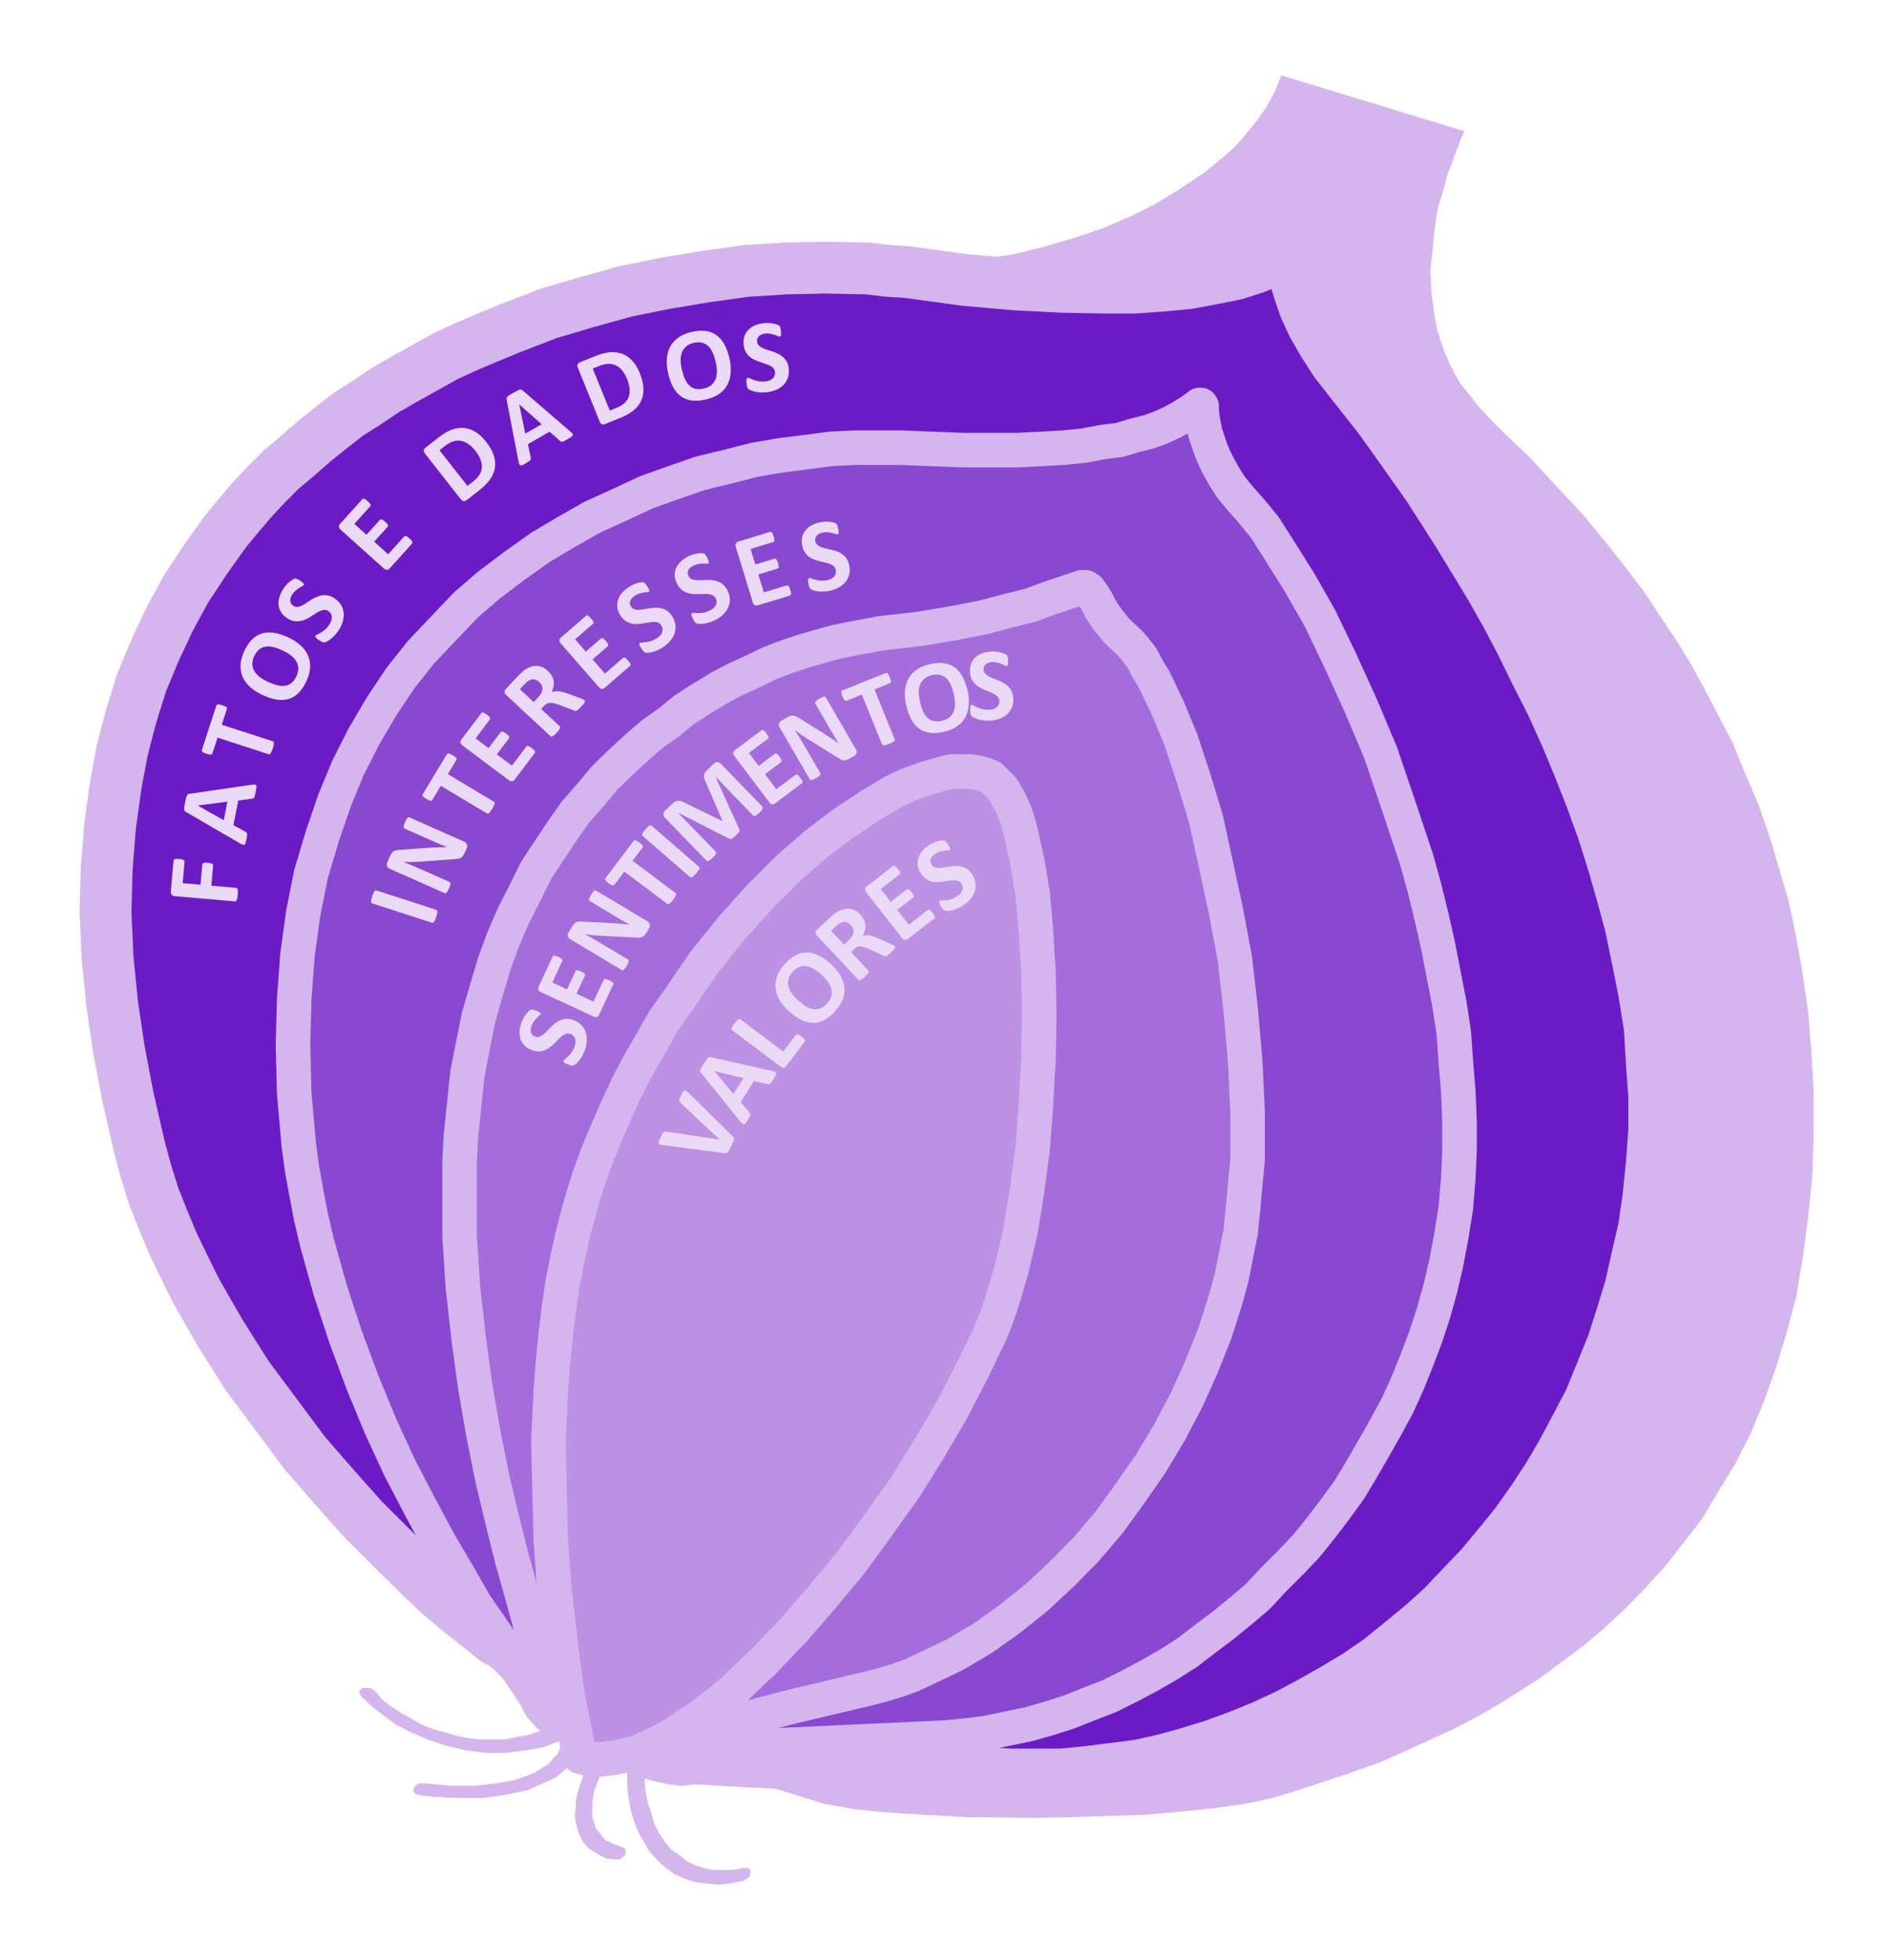 <svg width="376" height="390" viewBox="0 0 376 390" fill="none" xmlns="http://www.w3.org/2000/svg">
<g filter="url(#filter0_d_386_2451)">
<path fill-rule="evenodd" clip-rule="evenodd" d="M148.205 370.109L147.545 370.353L145.241 370.756L142.775 371L140.471 370.756L138.495 370.515L136.437 369.865L134.381 368.974L132.571 367.68L131.007 366.301L129.363 364.519L128.292 362.737L127.142 360.71L126.237 358.522L125.497 356.011L125.083 353.582L124.838 350.909V348.236L125.083 347.507L125.497 347.101L125.988 346.616L126.648 346.454L127.387 346.21L127.798 346.454L128.292 346.857V347.345V349.774L128.458 352.206L128.952 354.718L129.608 356.74L130.268 358.928L131.173 360.71L132.326 362.492L133.722 364.113L135.286 365.165L136.685 366.301L138.495 367.192L140.056 367.68L141.87 368.083H143.925H145.735L147.79 367.68H148.45H148.861L149.355 368.083V368.571L149.11 369.462L148.205 370.109Z" fill="#D4B5EE"/>
<path fill-rule="evenodd" clip-rule="evenodd" d="M124.477 365.079V364.353V363.947L124.239 363.703L123.601 363.462L122.49 363.056L121.376 362.571L120.504 362.169L119.866 361.44L119.231 360.549L118.513 359.661L118.276 358.608L117.879 357.473V356.341V354.965L118.276 352.296L119.39 349.465L120.98 346.31L121.138 345.825V345.419L120.98 344.934L120.262 344.772H119.628L118.993 344.934L118.513 345.419L118.117 345.825L117.006 347.604L116.13 349.224L115.496 351.002L115.016 352.54L114.62 354.319V355.939L114.382 357.232L114.62 358.77L115.016 360.146L115.496 361.44L116.13 362.571L117.006 363.703L118.117 364.353L119.231 365.079L120.504 365.726L122.014 365.97H122.728H123.363L124.001 365.485L124.477 365.079Z" fill="#D4B5EE"/>
<path fill-rule="evenodd" clip-rule="evenodd" d="M104.976 352.213L107.01 351.319L108.96 350.424L110.832 349.533L112.13 348.394L113.514 347.259L114.408 346.12L115.057 344.823L115.465 343.44V343.034L115.057 342.549L114.571 342.143L113.921 341.898H113.269L112.62 342.143L112.13 342.549L111.888 343.034L111.481 343.928L110.994 344.984L110.1 345.879L109.205 347.014L108.066 347.665L106.523 348.638L104.976 349.289L103.188 349.939L101.156 350.424L98.879 350.83L94.408 351.319H89.529L84.326 350.83H83.432L83.025 351.074L82.538 351.48L82.294 351.969V352.375L82.538 352.86L83.188 353.104L83.92 353.266L86.115 353.51L91.318 353.755H96.197L100.668 353.104L104.976 352.213Z" fill="#D4B5EE"/>
<path fill-rule="evenodd" clip-rule="evenodd" d="M111.812 342.265L111.974 341.862L112.219 341.377V340.971L111.812 340.486L111.325 340.084L110.676 339.84L109.948 339.599L109.299 339.84L107.269 340.486L105.077 341.216L102.805 341.618L100.614 342.103H98.098H95.663L93.39 341.862L90.956 341.377L88.764 340.731L86.248 340.084L84.057 339.193L82.028 338.061L79.999 336.933L77.97 335.64L76.184 334.264L74.642 332.485L73.993 332L73.263 331.838H72.613H72.207L71.72 332.244L71.477 332.729L71.72 333.132L71.964 333.617L74.155 335.64L76.428 337.418L78.863 339.193L81.379 340.486L85.112 342.103L88.926 343.396L92.741 344.287L96.799 344.773H100.614L104.59 344.287L108.163 343.641L111.812 342.265Z" fill="#D4B5EE"/>
<path fill-rule="evenodd" clip-rule="evenodd" d="M294.107 76.637L292.366 74.431L290.786 72.462L289.521 70.335L288.414 68.129L287.541 65.999L286.672 63.559L286.042 61.429L285.566 58.987L284.935 54.417L284.697 49.926L285.169 45.513L285.566 41.416L286.2 37.318L287.307 33.851L288.176 30.542L289.283 27.705L290.786 23.608L291.497 22.11L255.045 11L254.176 13.206L253.304 15.097L252.038 17.304L250.697 19.273L249.193 21.244L247.61 23.135L245.873 25.105L243.976 26.838L239.783 30.305L235.197 33.378L230.217 36.452L224.997 39.052L219.541 41.416L213.611 43.386L207.759 45.119L201.671 46.616L195.583 47.483L189.415 48.113L183.326 48.586L177.475 48.35L217.09 53.55L225.393 53.393L232.586 52.92L238.914 52.29L244.369 51.423L248.955 50.083L251.169 49.216L252.91 48.35L254.648 47.483L256.152 46.38L257.655 45.356L258.997 44.252L258.762 44.646L258.524 46.38L258.366 49.059V50.556L258.524 52.526L258.762 54.417L259.393 56.86L260.262 59.223L261.369 62.061L262.714 64.896L264.455 67.892L266.59 70.964L269.197 74.431L272.521 78.373L276.393 83.808L281.217 90.268L286.435 97.914L291.893 106.58L297.348 115.957L303.042 126.358L305.886 131.794L308.497 137.471L311.107 143.065L313.714 148.975L316.086 155.04L318.3 161.345L320.2 167.413L322.176 173.952L323.917 180.257L325.497 186.954L326.524 193.493L327.631 200.19L328.266 206.733L328.5 213.509L328.738 220.206L328.266 226.982L327.631 233.679L326.524 240.455L325.259 247.156L323.759 253.695L321.779 260L319.566 266.065L317.431 271.896L314.821 277.806L311.976 283.242L308.893 288.681L305.886 293.643L302.566 298.608L298.848 303.416L295.135 307.748L291.497 312.081L287.307 316.26L283.193 320.122L278.845 323.823L274.497 327.132L269.91 330.365L265.086 333.437L260.262 336.196L255.517 338.64L250.459 341L245.476 343.21L240.259 344.941L235.197 346.44L229.741 347.934L224.522 349.041L219.304 349.907L213.848 350.535L208.392 351.01L202.936 351.247L197.48 351.01L178.582 350.144L164.586 349.274L154.544 348.171L147.823 347.305L143.633 346.677L141.023 346.202L139.521 346.044L138.018 346.202H136.674L134.935 346.044L145.847 349.274L164.191 354.947L166.563 355.343L170.043 355.975L174.391 356.446L179.847 356.841L192.261 357.549L206.257 357.707L213.611 357.549L221.044 357.311L228.238 357.078L235.038 356.446L241.524 355.817L247.61 354.947L252.91 353.844L257.417 352.508L267.935 349.041L274.655 346.677L282.086 343.364L289.914 339.743L294.107 337.533L298.217 335.172L302.328 332.571L306.759 329.733L310.869 326.661L315.217 323.431L319.331 319.964L323.521 316.023L327.393 312.081L331.348 307.748L335.066 303.02L338.779 298.213L342.024 292.777L345.345 287.341L348.348 281.51L350.959 275.205L353.41 268.429L355.545 261.495L357.521 254.09L358.786 246.523L359.893 238.249L360.762 229.741L361 221.309V213.035L360.524 204.998L359.893 197.198L358.786 189.552L357.521 182.384L356.017 175.213L354.041 168.516L352.066 161.974L349.852 155.672L347.241 149.604L344.869 143.772L342.024 138.337L339.176 132.901L336.331 127.698L333.324 122.891L330.241 118.321L327.238 113.751L324.152 109.655L321.069 105.714L315.217 98.543L309.524 92.474L304.541 87.038L299.955 82.705L296.48 79.238L294.107 76.637Z" fill="#D4B5EE"/>
<path fill-rule="evenodd" clip-rule="evenodd" d="M139.56 345.922L147.447 346.411L165.825 347.302L181.031 348.193L201.441 349.084H205.914H211.118L216.241 348.599L221.446 347.948L226.568 347.302L231.692 346.166L236.653 344.79L241.61 343.249L246.492 341.467L251.45 339.441L256.166 337.252L260.885 334.741L265.601 332.068L270.072 329.391L274.547 326.312L278.772 322.91L283.085 319.342L287.069 315.778L290.891 311.726L294.712 307.755L298.289 303.462L301.703 299.248L305.039 294.548L308.128 289.845L310.894 285.146L313.739 279.8L316.425 274.694L318.7 269.1L320.979 263.51L322.767 257.92L324.555 252.085L325.857 246.25L327.238 240.254L328.132 234.013L328.784 227.532L329.271 220.806V214.08L328.784 207.433L328.377 200.467L327.238 193.335L325.857 186.448L324.555 180.124L322.929 174.128L321.141 167.887L319.187 161.65L316.912 155.33L314.471 149.09L311.788 142.605L308.86 136.123L305.691 129.882L302.763 123.886L299.674 118.051L296.501 112.461L290.238 102.171L284.386 93.013L279.018 85.396L274.547 79.156L268.933 72.024L265.764 67.971L263.323 64.163L261.289 60.599L259.746 57.276L258.607 53.954L257.713 51.036L257.305 48.362L256.818 45.85L253.729 47.633L249.907 49.254L245.84 50.55L241.369 51.442L236.653 52.333L231.529 52.819L225.919 53.224H219.819L211.362 53.062L201.929 52.576L191.846 51.684L180.625 50.145L176.802 49.902L172.737 49.416L164.28 49.254L156.392 49.416L148.586 49.902L140.454 51.036L132.648 52.333L124.597 53.954L116.71 56.141L109.066 58.411L101.503 61.328L97.194 63.11L92.965 64.892L88.737 66.839L84.671 69.106L80.605 71.377L76.783 73.565L73.043 76.076L69.221 78.509L65.805 81.182L62.471 83.855L59.137 86.772L55.966 89.445L52.795 92.607L49.949 95.686L47.265 98.848L44.744 101.927L40.76 107.517L36.938 113.352L33.767 119.187L30.839 125.427L28.156 131.909L26.123 138.394L24.334 145.281L23.033 152.248L21.895 160.515L21.244 168.782L21 177.451L21.407 186.448L22.301 195.602L23.683 204.922L25.472 214.321L27.749 224.208L29.05 229.069L30.595 234.013L32.465 238.712L34.417 243.415L36.694 248.115L38.889 252.57L41.41 257.029L43.85 261.243L49.217 269.751L55.072 277.612L60.683 285.146L66.537 291.872L72.311 298.357L77.922 303.947L82.882 308.891L87.598 313.346L91.583 316.669L94.998 319.342L97.194 321.128L98.576 322.26L100.365 323.151L101.666 324.286L103.048 325.583L104.431 327.203L106.382 330.042L108.172 332.797L109.066 334.579L110.204 335.876L111.343 336.767L114.026 338.144L117.36 339.926L121.914 341.952L126.793 343.896L130.859 345.275L133.786 345.922L135.738 346.166L137.608 345.922H139.56Z" fill="#6B1BC6" stroke="#D4B5EE" stroke-width="10.312" stroke-miterlimit="10" stroke-linejoin="round"/>
<path d="M35.682 166.917C35.887 166.935 36.059 166.96 36.201 166.993C36.336 167.019 36.442 167.055 36.52 167.103C36.599 167.144 36.657 167.191 36.694 167.242C36.73 167.293 36.746 167.349 36.74 167.411L36.361 171.731L39.916 172.041L40.272 167.986C40.278 167.925 40.299 167.872 40.337 167.827C40.376 167.783 40.437 167.747 40.522 167.72C40.607 167.686 40.719 167.668 40.856 167.667C40.994 167.658 41.165 167.663 41.369 167.68C41.574 167.698 41.743 167.723 41.877 167.756C42.013 167.781 42.123 167.818 42.207 167.867C42.293 167.908 42.354 167.955 42.391 168.006C42.421 168.057 42.433 168.113 42.428 168.174L42.072 172.229L46.995 172.659C47.07 172.665 47.133 172.691 47.184 172.737C47.235 172.782 47.276 172.861 47.307 172.974C47.332 173.079 47.347 173.218 47.353 173.39C47.358 173.562 47.35 173.78 47.326 174.046C47.303 174.305 47.274 174.522 47.238 174.697C47.203 174.866 47.164 174.999 47.121 175.099C47.071 175.197 47.017 175.268 46.958 175.311C46.9 175.347 46.833 175.362 46.758 175.355L34.776 174.311C34.476 174.284 34.268 174.191 34.152 174.03C34.03 173.861 33.978 173.665 33.998 173.44L34.544 167.219C34.55 167.158 34.575 167.105 34.62 167.061C34.658 167.016 34.723 166.981 34.815 166.955C34.9 166.921 35.015 166.903 35.159 166.902C35.304 166.894 35.478 166.899 35.682 166.917Z" fill="#EADAF7"/>
<path d="M50.087 152.147C50.344 152.113 50.545 152.1 50.69 152.107C50.835 152.114 50.937 152.162 50.997 152.25C51.049 152.337 51.064 152.475 51.041 152.666C51.024 152.858 50.984 153.118 50.92 153.447C50.853 153.789 50.794 154.056 50.743 154.248C50.699 154.434 50.654 154.575 50.608 154.671C50.555 154.765 50.498 154.827 50.436 154.857C50.374 154.887 50.297 154.907 50.205 154.917L47.417 155.285L46.463 160.176L48.849 161.495C48.937 161.54 49.011 161.593 49.069 161.653C49.121 161.704 49.158 161.785 49.178 161.893C49.194 161.994 49.19 162.136 49.168 162.319C49.148 162.496 49.109 162.729 49.053 163.018C48.993 163.326 48.936 163.566 48.881 163.737C48.827 163.907 48.757 164.019 48.67 164.072C48.576 164.123 48.461 164.125 48.324 164.078C48.187 164.03 48.009 163.943 47.789 163.817L37.016 157.563C36.91 157.501 36.828 157.437 36.772 157.37C36.709 157.302 36.671 157.208 36.66 157.087C36.643 156.958 36.652 156.79 36.686 156.58C36.713 156.37 36.76 156.093 36.826 155.751C36.904 155.355 36.972 155.041 37.031 154.809C37.084 154.575 37.142 154.399 37.208 154.279C37.267 154.151 37.339 154.068 37.424 154.029C37.509 153.982 37.62 153.952 37.755 153.936L50.087 152.147ZM39.367 156.275L39.365 156.285L44.543 159.199L45.264 155.505L39.367 156.275Z" fill="#EADAF7"/>
<path d="M44.249 136.325C44.438 136.386 44.597 136.448 44.728 136.512C44.853 136.567 44.953 136.625 45.027 136.685C45.095 136.742 45.139 136.804 45.161 136.868C45.186 136.926 45.188 136.985 45.169 137.043L44.139 140.202L54.314 143.496C54.379 143.517 54.43 143.559 54.467 143.621C54.507 143.677 54.527 143.759 54.528 143.867C54.528 143.975 54.511 144.117 54.475 144.292C54.442 144.461 54.385 144.669 54.304 144.916C54.224 145.163 54.146 145.367 54.072 145.53C53.999 145.686 53.931 145.808 53.866 145.895C53.802 145.982 53.736 146.039 53.669 146.068C53.605 146.09 53.54 146.091 53.475 146.07L43.3 142.775L42.27 145.934C42.249 145.999 42.212 146.048 42.158 146.081C42.104 146.114 42.032 146.134 41.944 146.141C41.849 146.146 41.733 146.137 41.596 146.115C41.456 146.083 41.291 146.037 41.102 145.976C40.907 145.913 40.743 145.853 40.611 145.796C40.481 145.732 40.382 145.671 40.315 145.613C40.241 145.554 40.195 145.496 40.177 145.44C40.153 145.381 40.152 145.32 40.173 145.255L43.072 136.364C43.091 136.306 43.127 136.26 43.181 136.227C43.231 136.186 43.303 136.162 43.398 136.157C43.487 136.15 43.602 136.162 43.742 136.193C43.885 136.218 44.054 136.262 44.249 136.325Z" fill="#EADAF7"/>
<path d="M57.323 122.798C58.321 123.262 59.156 123.801 59.827 124.414C60.499 125.028 60.996 125.707 61.319 126.453C61.635 127.195 61.77 127.997 61.722 128.856C61.671 129.707 61.424 130.606 60.981 131.553C60.544 132.488 60.04 133.249 59.471 133.837C58.898 134.415 58.252 134.82 57.533 135.051C56.814 135.282 56.011 135.335 55.126 135.21C54.244 135.079 53.273 134.767 52.213 134.275C51.24 133.822 50.424 133.292 49.765 132.685C49.099 132.074 48.608 131.397 48.292 130.655C47.975 129.912 47.839 129.114 47.884 128.26C47.931 127.401 48.178 126.494 48.625 125.54C49.05 124.63 49.547 123.885 50.113 123.304C50.682 122.716 51.326 122.307 52.046 122.076C52.768 121.839 53.569 121.781 54.448 121.903C55.323 122.016 56.282 122.314 57.323 122.798ZM56.254 125.422C55.621 125.128 55.025 124.911 54.464 124.771C53.897 124.628 53.374 124.593 52.895 124.664C52.413 124.727 51.98 124.91 51.596 125.214C51.206 125.515 50.872 125.963 50.594 126.557C50.313 127.158 50.193 127.713 50.234 128.222C50.269 128.728 50.417 129.193 50.68 129.616C50.942 130.039 51.303 130.422 51.762 130.763C52.218 131.096 52.727 131.393 53.292 131.655C53.949 131.961 54.564 132.186 55.137 132.332C55.704 132.475 56.229 132.515 56.711 132.453C57.193 132.39 57.626 132.207 58.01 131.903C58.388 131.596 58.717 131.142 58.998 130.541C59.279 129.941 59.402 129.388 59.367 128.881C59.332 128.375 59.181 127.909 58.912 127.483C58.644 127.056 58.279 126.676 57.816 126.34C57.351 125.996 56.83 125.69 56.254 125.422Z" fill="#EADAF7"/>
<path d="M66.544 115.025C67.129 115.404 67.572 115.845 67.872 116.349C68.172 116.852 68.35 117.387 68.406 117.952C68.456 118.514 68.393 119.092 68.218 119.687C68.042 120.282 67.77 120.863 67.4 121.43C67.15 121.813 66.885 122.151 66.606 122.442C66.33 122.728 66.067 122.969 65.816 123.165C65.56 123.358 65.327 123.508 65.118 123.617C64.912 123.72 64.748 123.784 64.624 123.811C64.501 123.837 64.36 123.822 64.2 123.768C64.037 123.703 63.824 123.586 63.56 123.415C63.383 123.3 63.237 123.198 63.124 123.108C63.011 123.019 62.925 122.938 62.865 122.867C62.809 122.79 62.78 122.723 62.777 122.664C62.773 122.596 62.789 122.533 62.826 122.476C62.879 122.396 63 122.316 63.191 122.236C63.38 122.146 63.606 122.024 63.87 121.869C64.134 121.714 64.418 121.511 64.721 121.259C65.022 120.998 65.308 120.658 65.581 120.24C65.76 119.965 65.889 119.698 65.967 119.44C66.04 119.178 66.065 118.933 66.042 118.706C66.022 118.474 65.949 118.26 65.823 118.064C65.698 117.869 65.526 117.701 65.308 117.56C65.055 117.396 64.795 117.326 64.528 117.348C64.255 117.367 63.976 117.443 63.693 117.577C63.408 117.702 63.114 117.866 62.81 118.068C62.501 118.267 62.18 118.471 61.849 118.68C61.517 118.889 61.173 119.078 60.818 119.247C60.458 119.412 60.084 119.529 59.697 119.596C59.309 119.654 58.903 119.644 58.481 119.566C58.058 119.488 57.614 119.299 57.15 118.998C56.616 118.652 56.212 118.252 55.937 117.798C55.66 117.334 55.498 116.85 55.45 116.347C55.401 115.835 55.457 115.309 55.62 114.772C55.787 114.228 56.036 113.701 56.368 113.192C56.54 112.928 56.732 112.678 56.944 112.44C57.156 112.203 57.371 111.992 57.589 111.807C57.807 111.623 58.017 111.47 58.219 111.348C58.42 111.226 58.569 111.155 58.663 111.135C58.758 111.115 58.831 111.109 58.883 111.118C58.938 111.121 59.003 111.139 59.08 111.172C59.154 111.196 59.245 111.238 59.352 111.299C59.453 111.357 59.578 111.434 59.727 111.53C59.894 111.638 60.031 111.735 60.138 111.82C60.249 111.9 60.335 111.976 60.394 112.047C60.458 112.113 60.493 112.177 60.502 112.239C60.514 112.296 60.499 112.355 60.458 112.418C60.417 112.481 60.312 112.556 60.142 112.641C59.972 112.727 59.776 112.84 59.553 112.981C59.325 113.118 59.088 113.294 58.842 113.51C58.59 113.721 58.361 113.984 58.156 114.299C57.995 114.545 57.887 114.781 57.83 115.005C57.768 115.225 57.751 115.434 57.778 115.63C57.803 115.817 57.869 115.991 57.977 116.15C58.089 116.304 58.228 116.435 58.395 116.543C58.642 116.702 58.9 116.776 59.169 116.763C59.437 116.74 59.715 116.664 60.004 116.534C60.291 116.394 60.591 116.221 60.904 116.017C61.211 115.808 61.531 115.6 61.862 115.391C62.194 115.182 62.542 114.992 62.907 114.821C63.266 114.646 63.641 114.527 64.034 114.463C64.42 114.396 64.825 114.401 65.247 114.479C65.664 114.553 66.096 114.735 66.544 115.025Z" fill="#EADAF7"/>
<path d="M81.521 103.143C81.669 103.276 81.787 103.395 81.874 103.501C81.962 103.598 82.025 103.687 82.063 103.767C82.101 103.847 82.117 103.921 82.111 103.989C82.104 104.048 82.08 104.1 82.039 104.145L77.571 109.09C77.419 109.258 77.243 109.356 77.041 109.386C76.838 109.407 76.625 109.316 76.401 109.115L67.792 101.391C67.568 101.19 67.458 100.991 67.462 100.792C67.466 100.584 67.543 100.397 67.695 100.229L72.136 95.314C72.177 95.269 72.226 95.24 72.284 95.227C72.341 95.214 72.415 95.225 72.504 95.259C72.588 95.288 72.685 95.344 72.796 95.425C72.906 95.496 73.038 95.601 73.191 95.738C73.333 95.865 73.448 95.983 73.536 96.089C73.624 96.186 73.687 96.275 73.725 96.355C73.763 96.435 73.781 96.506 73.78 96.569C73.773 96.627 73.749 96.68 73.708 96.725L70.532 100.24L72.944 102.404L75.632 99.429C75.673 99.384 75.725 99.357 75.787 99.349C75.85 99.331 75.922 99.337 76.007 99.366C76.085 99.391 76.18 99.444 76.291 99.525C76.402 99.597 76.528 99.696 76.671 99.824C76.818 99.957 76.933 100.074 77.016 100.176C77.104 100.273 77.167 100.361 77.205 100.441C77.238 100.517 77.249 100.586 77.237 100.65C77.231 100.708 77.207 100.76 77.166 100.806L74.478 103.78L77.263 106.28L80.467 102.735C80.508 102.689 80.56 102.662 80.623 102.654C80.685 102.636 80.758 102.642 80.842 102.671C80.926 102.701 81.023 102.756 81.134 102.837C81.245 102.909 81.374 103.011 81.521 103.143Z" fill="#EADAF7"/>
<path d="M96.726 83.865C97.476 84.823 97.993 85.742 98.275 86.623C98.558 87.494 98.634 88.327 98.502 89.123C98.37 89.918 98.047 90.681 97.533 91.41C97.021 92.13 96.3 92.851 95.373 93.573L92.873 95.52C92.695 95.658 92.503 95.725 92.299 95.719C92.096 95.704 91.902 95.578 91.716 95.341L84.58 86.239C84.394 86.002 84.321 85.787 84.359 85.592C84.399 85.388 84.508 85.217 84.686 85.078L87.372 82.987C88.305 82.26 89.182 81.755 90.002 81.472C90.823 81.179 91.624 81.076 92.404 81.162C93.184 81.238 93.938 81.501 94.663 81.949C95.388 82.398 96.076 83.037 96.726 83.865ZM94.582 85.651C94.194 85.156 93.774 84.743 93.322 84.41C92.875 84.073 92.4 83.85 91.897 83.739C91.399 83.625 90.88 83.639 90.34 83.781C89.802 83.915 89.207 84.235 88.554 84.743L87.478 85.581L93.045 92.682L94.154 91.819C94.736 91.366 95.168 90.908 95.449 90.447C95.73 89.986 95.885 89.501 95.913 88.994C95.942 88.478 95.844 87.943 95.62 87.39C95.4 86.834 95.054 86.254 94.582 85.651Z" fill="#EADAF7"/>
<path d="M113.518 81.852C113.713 82.024 113.855 82.167 113.945 82.281C114.034 82.395 114.065 82.504 114.038 82.606C114.007 82.703 113.912 82.805 113.753 82.912C113.597 83.025 113.374 83.165 113.084 83.332C112.782 83.506 112.541 83.637 112.363 83.724C112.193 83.813 112.057 83.872 111.955 83.899C111.849 83.921 111.764 83.918 111.701 83.891C111.638 83.864 111.573 83.819 111.505 83.756L109.395 81.894L105.075 84.379L105.647 87.043C105.671 87.14 105.68 87.229 105.673 87.312C105.668 87.386 105.631 87.466 105.563 87.553C105.497 87.63 105.388 87.721 105.235 87.825C105.087 87.925 104.886 88.049 104.632 88.195C104.359 88.352 104.141 88.466 103.976 88.537C103.812 88.608 103.681 88.627 103.584 88.597C103.484 88.56 103.407 88.474 103.352 88.34C103.298 88.205 103.247 88.014 103.198 87.766L100.843 75.54C100.82 75.419 100.815 75.316 100.829 75.229C100.838 75.137 100.885 75.047 100.968 74.959C101.055 74.863 101.188 74.758 101.368 74.647C101.545 74.529 101.784 74.384 102.087 74.21C102.436 74.009 102.718 73.854 102.932 73.747C103.143 73.633 103.315 73.562 103.448 73.533C103.584 73.494 103.694 73.494 103.779 73.532C103.87 73.566 103.966 73.629 104.067 73.721L113.518 81.852ZM103.36 76.47L103.352 76.475L104.552 82.29L107.814 80.414L103.36 76.47Z" fill="#EADAF7"/>
<path d="M127.344 70.231C127.801 71.358 128.044 72.384 128.072 73.309C128.104 74.224 127.947 75.047 127.6 75.776C127.254 76.504 126.734 77.149 126.039 77.709C125.347 78.26 124.456 78.755 123.366 79.194L120.426 80.377C120.217 80.462 120.015 80.473 119.82 80.411C119.63 80.341 119.478 80.166 119.365 79.887L115.019 69.168C114.906 68.89 114.894 68.662 114.985 68.486C115.08 68.3 115.232 68.165 115.441 68.081L118.599 66.81C119.696 66.368 120.677 66.124 121.544 66.077C122.414 66.022 123.211 66.143 123.937 66.44C124.666 66.729 125.317 67.189 125.891 67.82C126.464 68.451 126.948 69.255 127.344 70.231ZM124.791 71.358C124.555 70.775 124.266 70.261 123.923 69.817C123.587 69.37 123.192 69.024 122.739 68.779C122.292 68.532 121.79 68.403 121.232 68.391C120.678 68.371 120.017 68.516 119.25 68.825L117.985 69.334L121.375 77.696L122.678 77.171C123.363 76.896 123.904 76.575 124.302 76.208C124.699 75.842 124.981 75.419 125.148 74.939C125.319 74.45 125.372 73.909 125.309 73.316C125.251 72.72 125.079 72.067 124.791 71.358Z" fill="#EADAF7"/>
<path d="M145.171 67.213C145.42 68.285 145.509 69.275 145.438 70.182C145.368 71.089 145.138 71.9 144.749 72.613C144.358 73.32 143.81 73.92 143.103 74.412C142.401 74.897 141.54 75.256 140.521 75.49C139.515 75.722 138.606 75.794 137.793 75.708C136.985 75.613 136.269 75.353 135.644 74.929C135.019 74.504 134.484 73.905 134.038 73.131C133.599 72.355 133.247 71.398 132.983 70.259C132.741 69.213 132.657 68.244 132.73 67.35C132.802 66.45 133.034 65.646 133.424 64.939C133.815 64.232 134.36 63.633 135.06 63.142C135.767 62.65 136.634 62.285 137.66 62.05C138.639 61.824 139.532 61.756 140.338 61.844C141.151 61.93 141.87 62.186 142.495 62.61C143.126 63.033 143.664 63.628 144.108 64.396C144.558 65.155 144.912 66.094 145.171 67.213ZM142.446 67.987C142.288 67.308 142.092 66.704 141.858 66.176C141.622 65.641 141.328 65.207 140.977 64.874C140.631 64.533 140.221 64.305 139.745 64.19C139.268 64.068 138.709 64.081 138.07 64.228C137.424 64.377 136.912 64.624 136.537 64.97C136.159 65.309 135.884 65.713 135.712 66.18C135.539 66.648 135.46 67.168 135.473 67.74C135.491 68.304 135.571 68.889 135.711 69.495C135.875 70.201 136.075 70.824 136.313 71.366C136.549 71.901 136.84 72.339 137.186 72.68C137.532 73.022 137.943 73.25 138.418 73.365C138.892 73.473 139.453 73.453 140.099 73.304C140.745 73.156 141.257 72.912 141.634 72.572C142.012 72.233 142.286 71.826 142.457 71.352C142.628 70.878 142.703 70.355 142.683 69.785C142.668 69.206 142.589 68.607 142.446 67.987Z" fill="#EADAF7"/>
<path d="M157.004 69.352C157.077 70.045 157.012 70.667 156.809 71.218C156.605 71.768 156.302 72.243 155.897 72.643C155.492 73.036 155.003 73.352 154.43 73.591C153.857 73.829 153.234 73.984 152.561 74.055C152.105 74.102 151.676 74.109 151.274 74.076C150.879 74.042 150.526 73.989 150.216 73.919C149.906 73.841 149.642 73.755 149.426 73.661C149.217 73.566 149.063 73.479 148.965 73.4C148.868 73.321 148.79 73.202 148.732 73.043C148.68 72.877 148.638 72.637 148.605 72.325C148.582 72.114 148.57 71.936 148.569 71.792C148.568 71.648 148.576 71.53 148.594 71.439C148.618 71.347 148.653 71.282 148.697 71.243C148.747 71.196 148.806 71.169 148.874 71.162C148.969 71.152 149.108 71.196 149.29 71.294C149.478 71.384 149.715 71.483 150.002 71.591C150.288 71.698 150.624 71.79 151.01 71.866C151.402 71.935 151.847 71.944 152.343 71.892C152.669 71.858 152.958 71.79 153.208 71.688C153.458 71.579 153.664 71.444 153.825 71.283C153.994 71.121 154.115 70.93 154.188 70.709C154.26 70.488 154.283 70.249 154.256 69.99C154.225 69.691 154.116 69.445 153.931 69.251C153.745 69.051 153.51 68.883 153.228 68.747C152.952 68.604 152.639 68.479 152.291 68.371C151.942 68.256 151.582 68.136 151.212 68.01C150.841 67.884 150.478 67.736 150.124 67.567C149.768 67.391 149.443 67.174 149.148 66.917C148.859 66.651 148.612 66.33 148.407 65.953C148.202 65.576 148.071 65.112 148.013 64.561C147.946 63.929 148.003 63.363 148.184 62.863C148.371 62.355 148.645 61.924 149.007 61.57C149.374 61.209 149.818 60.922 150.339 60.709C150.866 60.496 151.432 60.357 152.037 60.294C152.35 60.261 152.665 60.252 152.983 60.267C153.301 60.282 153.6 60.316 153.881 60.369C154.161 60.422 154.412 60.489 154.634 60.569C154.855 60.648 155.004 60.719 155.079 60.78C155.154 60.84 155.204 60.894 155.23 60.939C155.262 60.984 155.289 61.046 155.311 61.127C155.339 61.199 155.363 61.296 155.383 61.418C155.402 61.533 155.421 61.679 155.44 61.855C155.46 62.053 155.471 62.22 155.472 62.357C155.479 62.494 155.474 62.608 155.456 62.699C155.445 62.789 155.418 62.858 155.375 62.903C155.338 62.949 155.283 62.975 155.208 62.983C155.133 62.991 155.009 62.956 154.836 62.877C154.663 62.799 154.451 62.718 154.202 62.635C153.952 62.544 153.666 62.471 153.344 62.415C153.021 62.353 152.673 62.341 152.299 62.38C152.006 62.411 151.755 62.475 151.546 62.572C151.335 62.663 151.162 62.781 151.026 62.926C150.896 63.063 150.803 63.224 150.747 63.409C150.698 63.593 150.683 63.783 150.704 63.98C150.735 64.273 150.84 64.519 151.019 64.721C151.205 64.914 151.439 65.082 151.722 65.224C152.011 65.359 152.334 65.483 152.689 65.597C153.044 65.704 153.407 65.821 153.778 65.947C154.149 66.073 154.515 66.224 154.877 66.399C155.239 66.567 155.568 66.784 155.864 67.048C156.159 67.306 156.409 67.624 156.614 68.001C156.818 68.371 156.948 68.822 157.004 69.352Z" fill="#EADAF7"/>
<path fill-rule="evenodd" clip-rule="evenodd" d="M248.846 97.389L251.77 100.957L254.857 105.818L258.675 111.893L262.735 119.021L266.715 127.289L270.775 136.199L274.838 145.842L278.411 156.372L281.984 167.068L283.528 172.659L284.908 178.249L286.206 184.001L287.346 189.836L288.482 195.667L289.376 201.502L289.78 207.254L290.266 213.088L290.511 219.081V224.916L290.266 230.506L289.78 236.341L288.885 241.932L287.833 247.522L286.693 252.383L285.312 257.323L283.769 262.023L281.984 266.722L280.196 271.177L278.166 275.636L275.891 279.847L273.457 284.14L271.02 288.354L268.583 292.407L265.821 296.212L262.98 299.941L260.056 303.584L256.89 306.908L253.559 310.231L250.389 313.633L247.061 316.468L243.488 319.385L239.915 322.059L236.342 324.814L232.524 327.243L228.706 329.431L224.891 331.457L220.828 333.484L216.849 335.021L212.788 336.642L208.728 337.939L204.748 339.074L200.444 339.965L196.22 340.856L192.16 341.341L187.936 341.747L149.197 343.529L145.136 343.774L142.293 344.176L140.019 344.42L137.989 345.067L137.095 345.311H135.796L132.872 345.067L129.543 344.176L125.725 343.285L122.314 342.232L118.985 340.856L116.548 339.721L114.924 338.83L114.03 338.183L113.137 337.048L110.944 334.86L108.67 332.348L107.37 331.213L105.746 330.16L104.691 329.269L103.066 327.243L100.63 324.085L97.95 320.115L94.538 315.171L91.209 309.34L87.392 302.859L83.575 295.727L79.595 288.11L75.778 279.847L72.204 271.177L68.793 262.023L65.707 252.624L63.027 242.984L61.89 238.123L60.997 233.424L60.103 228.48L59.454 223.619L58.56 213.491L58.316 203.93L58.56 194.776L59.21 186.027L60.347 177.764L61.89 169.985L64.164 162.369L66.6 155.241L69.28 148.756L72.448 142.518L76.021 136.443L79.757 130.853L83.818 125.747L88.285 121.048L92.752 116.348L97.462 112.299L102.417 108.57L107.533 104.927L112.731 101.848L117.847 98.93L123.208 96.498L128.568 93.987L134.009 92.043L139.369 90.178L144.73 88.885L150.09 87.505L155.288 86.614L160.404 85.968L165.358 85.317L170.232 85.076H174.698H179.246L191.754 85.562H202.474L207.428 85.317L211.651 85.076L215.712 84.671L219.529 83.941L222.859 83.535L225.782 82.644L228.706 81.915L231.143 81.024L233.418 79.971L235.448 78.836L237.233 77.704L238.776 76.569H239.021L239.183 76.813V77.945L239.429 79.727L239.915 82.159L240.972 85.317L241.7 87.103L242.594 88.885L243.73 90.908L245.032 92.934L246.816 95.122L248.846 97.389Z" fill="#8948D0" stroke="#D4B5EE" stroke-width="6.875" stroke-miterlimit="10" stroke-linejoin="round"/>
<path d="M86.842 177.035C86.907 177.056 86.958 177.098 86.995 177.16C87.034 177.216 87.054 177.298 87.055 177.406C87.056 177.514 87.04 177.652 87.006 177.821C86.973 177.99 86.915 178.201 86.832 178.454C86.751 178.701 86.674 178.906 86.599 179.069C86.527 179.225 86.458 179.346 86.394 179.433C86.33 179.52 86.264 179.578 86.197 179.607C86.132 179.629 86.068 179.629 86.002 179.608L74.082 175.749C74.016 175.728 73.964 175.689 73.925 175.633C73.888 175.571 73.869 175.486 73.868 175.378C73.87 175.263 73.887 175.122 73.92 174.953C73.954 174.784 74.011 174.576 74.091 174.329C74.174 174.076 74.252 173.871 74.324 173.715C74.397 173.559 74.465 173.437 74.529 173.35C74.594 173.263 74.658 173.209 74.723 173.186C74.79 173.158 74.856 173.154 74.921 173.175L86.842 177.035Z" fill="#EADAF7"/>
<path d="M92.42 163.481C92.563 163.545 92.68 163.626 92.77 163.726C92.861 163.826 92.924 163.936 92.96 164.057C92.998 164.171 93.01 164.296 92.995 164.431C92.976 164.558 92.94 164.68 92.887 164.799L92.418 165.847C92.32 166.066 92.214 166.246 92.097 166.389C91.984 166.526 91.84 166.638 91.666 166.725C91.489 166.804 91.276 166.862 91.026 166.901C90.771 166.937 90.452 166.964 90.07 166.981L83.052 167.48C82.636 167.505 82.195 167.522 81.726 167.531C81.252 167.538 80.798 167.531 80.365 167.511L80.357 167.53C80.818 167.704 81.276 167.885 81.732 168.072C82.181 168.257 82.643 168.454 83.118 168.665L89.463 171.48C89.526 171.508 89.574 171.551 89.607 171.611C89.643 171.664 89.66 171.743 89.659 171.847C89.654 171.942 89.629 172.066 89.583 172.217C89.538 172.369 89.465 172.558 89.365 172.782C89.267 173.001 89.177 173.178 89.094 173.313C89.011 173.448 88.936 173.549 88.868 173.617C88.794 173.681 88.726 173.718 88.662 173.727C88.598 173.736 88.534 173.726 88.472 173.699L77.571 168.863C77.278 168.732 77.097 168.551 77.028 168.319C76.956 168.077 76.976 167.832 77.088 167.582L77.677 166.262C77.784 166.025 77.895 165.835 78.011 165.692C78.121 165.547 78.251 165.432 78.4 165.349C78.552 165.259 78.738 165.196 78.957 165.158C79.169 165.118 79.424 165.093 79.721 165.082L85.208 164.69C85.538 164.672 85.864 164.656 86.185 164.641C86.502 164.617 86.82 164.601 87.138 164.593C87.451 164.582 87.758 164.572 88.061 164.565C88.364 164.557 88.665 164.552 88.965 164.551L88.97 164.542C88.524 164.366 88.061 164.179 87.58 163.981C87.103 163.777 86.648 163.579 86.217 163.388L80.528 160.863C80.465 160.836 80.417 160.792 80.384 160.732C80.351 160.673 80.335 160.591 80.337 160.487C80.338 160.383 80.365 160.256 80.416 160.107C80.462 159.955 80.535 159.767 80.635 159.543C80.73 159.33 80.819 159.157 80.901 159.021C80.978 158.883 81.052 158.785 81.123 158.727C81.197 158.662 81.266 158.626 81.329 158.617C81.393 158.608 81.457 158.617 81.519 158.645L92.42 163.481Z" fill="#EADAF7"/>
<path d="M90.12 146.281C90.29 146.383 90.432 146.479 90.544 146.57C90.654 146.652 90.739 146.731 90.797 146.806C90.85 146.877 90.88 146.947 90.887 147.015C90.897 147.077 90.887 147.134 90.855 147.187L89.139 150.032L98.315 155.526C98.374 155.561 98.414 155.613 98.437 155.682C98.462 155.745 98.463 155.83 98.44 155.935C98.416 156.04 98.367 156.174 98.293 156.337C98.222 156.494 98.12 156.684 97.986 156.906C97.852 157.129 97.73 157.311 97.621 157.452C97.515 157.588 97.421 157.691 97.338 157.762C97.256 157.832 97.179 157.873 97.108 157.886C97.04 157.893 96.976 157.879 96.917 157.844L87.742 152.35L86.026 155.195C85.991 155.254 85.943 155.293 85.883 155.313C85.823 155.333 85.749 155.336 85.661 155.323C85.567 155.307 85.457 155.273 85.329 155.22C85.198 155.158 85.048 155.076 84.878 154.974C84.702 154.869 84.556 154.773 84.44 154.688C84.328 154.597 84.245 154.515 84.192 154.444C84.134 154.369 84.102 154.302 84.097 154.244C84.087 154.182 84.099 154.121 84.135 154.063L88.963 146.054C88.995 146.002 89.041 145.965 89.101 145.945C89.159 145.916 89.234 145.91 89.328 145.926C89.416 145.939 89.525 145.976 89.656 146.038C89.789 146.095 89.944 146.175 90.12 146.281Z" fill="#EADAF7"/>
<path d="M105.862 144.85C106.021 144.969 106.148 145.077 106.245 145.176C106.341 145.265 106.411 145.347 106.456 145.424C106.501 145.5 106.524 145.573 106.523 145.641C106.522 145.7 106.503 145.754 106.465 145.803L102.445 151.119C102.309 151.299 102.142 151.412 101.943 151.46C101.743 151.498 101.523 151.426 101.282 151.246L92.033 144.301C91.793 144.12 91.666 143.931 91.653 143.733C91.638 143.525 91.699 143.332 91.835 143.152L95.83 137.868C95.868 137.819 95.914 137.786 95.97 137.768C96.027 137.75 96.1 137.755 96.192 137.781C96.278 137.803 96.38 137.849 96.498 137.921C96.614 137.982 96.754 138.075 96.918 138.198C97.071 138.313 97.196 138.419 97.293 138.518C97.389 138.607 97.459 138.689 97.504 138.766C97.549 138.842 97.574 138.912 97.578 138.975C97.576 139.034 97.557 139.087 97.519 139.137L94.662 142.915L97.253 144.861L99.671 141.663C99.709 141.614 99.758 141.582 99.82 141.569C99.88 141.546 99.953 141.545 100.039 141.567C100.12 141.585 100.219 141.63 100.337 141.701C100.453 141.763 100.588 141.851 100.741 141.966C100.899 142.085 101.024 142.191 101.116 142.286C101.211 142.375 101.282 142.457 101.327 142.534C101.366 142.606 101.383 142.675 101.378 142.739C101.376 142.797 101.357 142.851 101.32 142.9L98.901 146.098L101.894 148.346L104.776 144.534C104.813 144.485 104.863 144.454 104.924 144.44C104.985 144.417 105.058 144.417 105.144 144.439C105.23 144.461 105.332 144.507 105.45 144.579C105.566 144.64 105.704 144.731 105.862 144.85Z" fill="#EADAF7"/>
<path d="M116.315 135.308C116.37 135.359 116.408 135.413 116.43 135.47C116.446 135.523 116.432 135.598 116.387 135.696C116.342 135.794 116.257 135.921 116.131 136.075C116.006 136.229 115.826 136.43 115.593 136.68C115.397 136.89 115.235 137.052 115.108 137.168C114.981 137.283 114.871 137.367 114.775 137.418C114.68 137.46 114.598 137.478 114.53 137.47C114.457 137.458 114.381 137.434 114.302 137.399L111.319 136.25C110.975 136.127 110.662 136.027 110.378 135.95C110.094 135.873 109.831 135.838 109.59 135.847C109.347 135.846 109.119 135.895 108.904 135.994C108.69 136.093 108.484 136.247 108.288 136.457L107.714 137.071L111.417 140.512C111.467 140.559 111.496 140.618 111.503 140.69C111.515 140.757 111.498 140.84 111.453 140.938C111.408 141.036 111.335 141.155 111.233 141.293C111.132 141.432 110.99 141.599 110.807 141.794C110.63 141.983 110.473 142.136 110.336 142.252C110.205 142.363 110.091 142.444 109.996 142.495C109.901 142.547 109.819 142.569 109.751 142.562C109.683 142.555 109.624 142.528 109.574 142.481L100.748 134.28C100.528 134.075 100.421 133.874 100.429 133.675C100.436 133.467 100.517 133.281 100.671 133.116L103.018 130.608C103.256 130.354 103.458 130.149 103.622 129.993C103.786 129.838 103.939 129.7 104.08 129.579C104.499 129.241 104.921 128.98 105.346 128.796C105.775 128.607 106.201 128.508 106.622 128.498C107.043 128.479 107.457 128.551 107.865 128.715C108.268 128.875 108.662 129.134 109.048 129.492C109.373 129.795 109.632 130.114 109.823 130.45C110.013 130.777 110.139 131.118 110.2 131.473C110.261 131.828 110.259 132.195 110.195 132.574C110.13 132.953 110.006 133.336 109.821 133.724C110.026 133.644 110.237 133.589 110.454 133.557C110.676 133.52 110.911 133.514 111.159 133.54C111.406 133.555 111.67 133.599 111.948 133.671C112.222 133.739 112.518 133.833 112.837 133.952L115.517 134.916C115.777 135.018 115.964 135.098 116.077 135.157C116.186 135.211 116.265 135.261 116.315 135.308ZM107.345 131.717C107.024 131.42 106.686 131.241 106.33 131.181C105.975 131.121 105.598 131.214 105.199 131.459C105.081 131.536 104.953 131.632 104.817 131.748C104.685 131.859 104.514 132.026 104.304 132.251L103.477 133.134L106.234 135.696L107.173 134.693C107.434 134.413 107.631 134.138 107.762 133.868C107.888 133.593 107.956 133.33 107.967 133.079C107.972 132.823 107.923 132.581 107.818 132.353C107.713 132.125 107.555 131.913 107.345 131.717Z" fill="#EADAF7"/>
<path d="M125.021 127.43C125.151 127.579 125.254 127.712 125.328 127.829C125.403 127.935 125.455 128.031 125.483 128.115C125.511 128.199 125.518 128.275 125.503 128.341C125.49 128.399 125.46 128.447 125.413 128.487L120.375 132.851C120.205 132.999 120.017 133.075 119.813 133.08C119.61 133.076 119.409 132.96 119.211 132.734L111.608 124.018C111.41 123.791 111.325 123.58 111.354 123.383C111.383 123.177 111.482 123 111.653 122.853L116.66 118.516C116.706 118.475 116.759 118.452 116.817 118.447C116.876 118.441 116.948 118.461 117.032 118.505C117.112 118.545 117.202 118.612 117.302 118.706C117.403 118.79 117.52 118.91 117.655 119.064C117.781 119.208 117.881 119.339 117.956 119.455C118.031 119.562 118.082 119.658 118.11 119.742C118.138 119.826 118.148 119.899 118.139 119.961C118.125 120.018 118.095 120.067 118.048 120.107L114.468 123.209L116.598 125.651L119.628 123.026C119.675 122.986 119.729 122.965 119.793 122.965C119.856 122.955 119.928 122.969 120.008 123.009C120.083 123.043 120.171 123.107 120.271 123.201C120.372 123.286 120.485 123.4 120.611 123.544C120.741 123.694 120.842 123.824 120.911 123.935C120.986 124.042 121.038 124.138 121.066 124.222C121.09 124.301 121.092 124.371 121.073 124.433C121.06 124.49 121.029 124.539 120.983 124.579L117.953 127.204L120.413 130.024L124.025 126.896C124.071 126.855 124.126 126.835 124.189 126.835C124.253 126.825 124.325 126.839 124.404 126.879C124.484 126.918 124.574 126.985 124.674 127.079C124.775 127.163 124.891 127.28 125.021 127.43Z" fill="#EADAF7"/>
<path d="M133.728 118.521C134.118 119.098 134.354 119.677 134.433 120.258C134.513 120.839 134.468 121.4 134.298 121.943C134.125 122.479 133.841 122.987 133.447 123.466C133.053 123.945 132.575 124.373 132.014 124.751C131.633 125.006 131.258 125.213 130.887 125.372C130.521 125.527 130.185 125.646 129.878 125.729C129.567 125.806 129.294 125.854 129.058 125.872C128.829 125.887 128.652 125.882 128.528 125.858C128.405 125.834 128.28 125.765 128.154 125.652C128.03 125.53 127.88 125.338 127.703 125.078C127.585 124.902 127.491 124.751 127.421 124.625C127.352 124.498 127.304 124.391 127.277 124.302C127.256 124.209 127.255 124.135 127.276 124.08C127.298 124.016 127.338 123.965 127.394 123.926C127.474 123.873 127.617 123.847 127.824 123.848C128.033 123.839 128.289 123.815 128.593 123.776C128.896 123.737 129.237 123.66 129.614 123.547C129.993 123.424 130.389 123.223 130.804 122.945C131.076 122.762 131.299 122.566 131.472 122.359C131.642 122.146 131.76 121.931 131.827 121.713C131.9 121.491 131.917 121.266 131.877 121.037C131.838 120.808 131.745 120.586 131.6 120.371C131.431 120.122 131.219 119.955 130.964 119.871C130.706 119.782 130.42 119.743 130.106 119.756C129.795 119.76 129.46 119.795 129.102 119.863C128.739 119.926 128.365 119.988 127.978 120.05C127.591 120.113 127.201 120.153 126.808 120.17C126.411 120.181 126.021 120.142 125.639 120.053C125.259 119.955 124.89 119.787 124.531 119.55C124.173 119.313 123.838 118.966 123.528 118.507C123.172 117.981 122.956 117.454 122.88 116.928C122.807 116.393 122.847 115.885 122.999 115.403C123.154 114.912 123.411 114.451 123.771 114.019C124.137 113.584 124.573 113.197 125.077 112.857C125.338 112.682 125.613 112.526 125.901 112.39C126.188 112.255 126.469 112.144 126.742 112.06C127.015 111.975 127.268 111.916 127.501 111.883C127.734 111.85 127.899 111.842 127.994 111.861C128.089 111.879 128.158 111.903 128.202 111.931C128.252 111.955 128.305 111.997 128.362 112.058C128.422 112.109 128.488 112.183 128.563 112.281C128.634 112.374 128.719 112.493 128.819 112.641C128.93 112.805 129.018 112.947 129.083 113.068C129.154 113.185 129.203 113.288 129.23 113.377C129.263 113.462 129.271 113.535 129.255 113.595C129.244 113.652 129.207 113.702 129.144 113.744C129.082 113.786 128.956 113.813 128.766 113.825C128.576 113.837 128.351 113.865 128.092 113.908C127.828 113.945 127.541 114.014 127.23 114.116C126.915 114.212 126.602 114.365 126.29 114.575C126.046 114.739 125.854 114.913 125.715 115.097C125.572 115.276 125.474 115.461 125.422 115.653C125.372 115.835 125.365 116.02 125.402 116.209C125.445 116.395 125.522 116.569 125.633 116.733C125.798 116.977 126.007 117.145 126.26 117.239C126.515 117.323 126.801 117.361 127.118 117.354C127.437 117.337 127.781 117.296 128.149 117.23C128.513 117.158 128.888 117.091 129.275 117.028C129.662 116.966 130.057 116.927 130.46 116.912C130.858 116.891 131.25 116.928 131.637 117.023C132.019 117.112 132.389 117.275 132.747 117.512C133.102 117.743 133.429 118.079 133.728 118.521Z" fill="#EADAF7"/>
<path d="M144.814 113.5C145.121 114.126 145.273 114.733 145.271 115.319C145.269 115.905 145.146 116.455 144.902 116.969C144.656 117.476 144.305 117.94 143.848 118.359C143.391 118.779 142.858 119.137 142.25 119.432C141.838 119.633 141.437 119.786 141.047 119.891C140.664 119.994 140.314 120.065 139.999 120.105C139.68 120.138 139.403 120.147 139.167 120.132C138.938 120.115 138.764 120.085 138.645 120.044C138.526 120.003 138.412 119.918 138.303 119.789C138.197 119.65 138.075 119.44 137.937 119.157C137.843 118.967 137.771 118.804 137.721 118.669C137.67 118.534 137.637 118.421 137.623 118.329C137.614 118.235 137.624 118.161 137.652 118.11C137.683 118.049 137.73 118.004 137.791 117.974C137.877 117.932 138.023 117.926 138.228 117.956C138.435 117.976 138.692 117.988 138.998 117.991C139.304 117.995 139.652 117.966 140.041 117.906C140.434 117.837 140.854 117.694 141.303 117.475C141.598 117.332 141.846 117.17 142.047 116.989C142.244 116.801 142.391 116.604 142.488 116.398C142.591 116.188 142.639 115.967 142.632 115.735C142.625 115.503 142.564 115.27 142.45 115.037C142.318 114.767 142.131 114.572 141.891 114.454C141.647 114.329 141.369 114.251 141.057 114.22C140.748 114.18 140.412 114.169 140.047 114.187C139.68 114.198 139.3 114.208 138.909 114.216C138.517 114.224 138.125 114.209 137.734 114.171C137.339 114.127 136.959 114.035 136.593 113.893C136.23 113.743 135.888 113.525 135.566 113.241C135.244 112.957 134.961 112.566 134.718 112.068C134.439 111.497 134.298 110.946 134.297 110.415C134.299 109.874 134.409 109.376 134.627 108.92C134.849 108.455 135.168 108.034 135.584 107.657C136.007 107.277 136.492 106.954 137.039 106.688C137.322 106.55 137.615 106.434 137.919 106.34C138.223 106.245 138.516 106.175 138.798 106.129C139.08 106.084 139.339 106.06 139.574 106.06C139.81 106.059 139.974 106.075 140.065 106.106C140.157 106.138 140.222 106.171 140.262 106.205C140.307 106.236 140.354 106.285 140.403 106.353C140.454 106.411 140.51 106.494 140.57 106.602C140.628 106.703 140.695 106.834 140.773 106.993C140.861 107.171 140.928 107.325 140.976 107.454C141.03 107.579 141.064 107.688 141.079 107.78C141.099 107.869 141.097 107.942 141.072 108C141.053 108.055 141.01 108.098 140.942 108.131C140.875 108.164 140.746 108.173 140.556 108.159C140.367 108.145 140.14 108.141 139.877 108.147C139.611 108.148 139.317 108.176 138.995 108.234C138.67 108.286 138.338 108.393 138 108.558C137.736 108.686 137.522 108.832 137.358 108.995C137.191 109.152 137.069 109.322 136.991 109.504C136.916 109.678 136.883 109.861 136.894 110.053C136.911 110.243 136.963 110.426 137.05 110.604C137.179 110.868 137.362 111.064 137.6 111.192C137.841 111.311 138.118 111.389 138.433 111.425C138.751 111.453 139.097 111.46 139.471 111.446C139.841 111.425 140.222 111.411 140.614 111.403C141.006 111.395 141.402 111.411 141.803 111.452C142.2 111.487 142.584 111.578 142.953 111.726C143.319 111.867 143.663 112.08 143.985 112.364C144.303 112.643 144.58 113.021 144.814 113.5Z" fill="#EADAF7"/>
<path d="M157.308 113.373C157.366 113.562 157.406 113.725 157.426 113.862C157.451 113.99 157.459 114.098 157.451 114.187C157.442 114.275 157.418 114.347 157.377 114.402C157.342 114.449 157.294 114.481 157.235 114.499L150.86 116.441C150.644 116.507 150.442 116.501 150.253 116.422C150.069 116.335 149.933 116.148 149.845 115.861L146.452 104.803C146.364 104.515 146.373 104.288 146.479 104.12C146.589 103.943 146.752 103.822 146.968 103.756L153.304 101.826C153.363 101.808 153.42 101.808 153.476 101.827C153.532 101.846 153.589 101.893 153.648 101.968C153.705 102.036 153.76 102.134 153.813 102.26C153.871 102.379 153.93 102.536 153.99 102.732C154.046 102.915 154.084 103.075 154.105 103.211C154.13 103.339 154.138 103.448 154.129 103.536C154.121 103.624 154.1 103.695 154.066 103.748C154.03 103.795 153.983 103.827 153.924 103.845L149.392 105.226L150.343 108.323L154.178 107.155C154.237 107.137 154.295 107.141 154.353 107.166C154.415 107.183 154.475 107.225 154.532 107.294C154.586 107.356 154.64 107.45 154.693 107.577C154.751 107.695 154.808 107.846 154.864 108.029C154.922 108.218 154.961 108.378 154.979 108.508C155.004 108.636 155.012 108.745 155.004 108.833C154.993 108.915 154.967 108.98 154.924 109.029C154.889 109.075 154.841 109.108 154.782 109.125L150.947 110.294L152.045 113.872L156.616 112.479C156.675 112.461 156.733 112.465 156.791 112.49C156.853 112.507 156.913 112.55 156.969 112.618C157.026 112.687 157.081 112.784 157.134 112.911C157.192 113.029 157.25 113.183 157.308 113.373Z" fill="#EADAF7"/>
<path d="M169.041 108.504C169.174 109.189 169.164 109.814 169.009 110.38C168.855 110.946 168.594 111.446 168.226 111.879C167.856 112.306 167.397 112.663 166.847 112.95C166.297 113.238 165.69 113.446 165.025 113.575C164.576 113.662 164.149 113.706 163.745 113.708C163.349 113.708 162.993 113.686 162.678 113.643C162.361 113.593 162.092 113.53 161.868 113.455C161.651 113.379 161.49 113.305 161.386 113.235C161.282 113.165 161.194 113.053 161.122 112.9C161.056 112.739 160.993 112.504 160.933 112.195C160.892 111.987 160.865 111.811 160.851 111.668C160.837 111.524 160.834 111.406 160.844 111.314C160.861 111.22 160.889 111.152 160.93 111.109C160.976 111.059 161.032 111.027 161.099 111.014C161.193 110.996 161.335 111.027 161.525 111.109C161.721 111.182 161.966 111.26 162.26 111.342C162.555 111.425 162.898 111.487 163.289 111.53C163.686 111.564 164.129 111.534 164.619 111.439C164.941 111.377 165.223 111.284 165.463 111.161C165.703 111.031 165.896 110.878 166.043 110.704C166.197 110.528 166.3 110.327 166.354 110.101C166.407 109.874 166.409 109.634 166.359 109.379C166.301 109.084 166.172 108.848 165.97 108.671C165.767 108.487 165.519 108.34 165.226 108.23C164.938 108.112 164.616 108.014 164.26 107.937C163.902 107.853 163.533 107.764 163.153 107.671C162.772 107.577 162.398 107.462 162.03 107.324C161.661 107.18 161.318 106.992 161.001 106.761C160.69 106.522 160.415 106.223 160.178 105.865C159.942 105.508 159.77 105.057 159.664 104.513C159.542 103.889 159.55 103.32 159.686 102.807C159.828 102.285 160.064 101.832 160.393 101.448C160.727 101.056 161.145 100.731 161.645 100.474C162.151 100.216 162.703 100.029 163.301 99.913C163.609 99.853 163.923 99.817 164.241 99.804C164.558 99.791 164.86 99.799 165.144 99.828C165.428 99.856 165.684 99.901 165.911 99.961C166.139 100.021 166.293 100.079 166.373 100.133C166.453 100.187 166.508 100.235 166.537 100.278C166.573 100.32 166.606 100.38 166.635 100.458C166.67 100.528 166.702 100.623 166.732 100.742C166.761 100.855 166.793 100.998 166.827 101.173C166.865 101.367 166.89 101.533 166.903 101.67C166.922 101.805 166.927 101.919 166.917 102.012C166.914 102.103 166.893 102.173 166.854 102.222C166.822 102.271 166.768 102.302 166.695 102.316C166.621 102.33 166.494 102.306 166.315 102.243C166.135 102.181 165.918 102.118 165.662 102.056C165.405 101.988 165.113 101.94 164.788 101.912C164.461 101.878 164.113 101.897 163.743 101.969C163.455 102.024 163.21 102.11 163.01 102.225C162.808 102.334 162.646 102.467 162.523 102.623C162.406 102.771 162.327 102.939 162.288 103.128C162.255 103.315 162.257 103.506 162.295 103.701C162.351 103.989 162.477 104.226 162.674 104.411C162.875 104.588 163.123 104.735 163.418 104.852C163.718 104.961 164.05 105.056 164.414 105.139C164.777 105.215 165.149 105.3 165.529 105.393C165.91 105.486 166.288 105.605 166.664 105.748C167.039 105.884 167.385 106.071 167.703 106.309C168.02 106.54 168.297 106.834 168.534 107.192C168.77 107.544 168.938 107.981 169.041 108.504Z" fill="#EADAF7"/>
<path fill-rule="evenodd" clip-rule="evenodd" d="M224.761 123.803L225.897 125.1L227.278 126.886L228.334 128.912L229.719 131.183L232.398 136.781L235.08 143.266L237.517 150.645L240.038 158.92L241.988 167.837L244.018 177.247L245.807 186.814L246.946 196.871L247.84 206.927L248.327 217.062V221.93V226.878L247.84 231.821L247.433 236.445L246.946 241.148L246.052 245.611L245.158 250.152L244.018 254.366L241.826 261.261L239.144 267.99L236.22 274.479L232.805 280.968L229.066 287.212L225.003 293.05L220.778 298.889L216.228 304.242L211.352 309.189L206.395 313.809L201.031 318.11L195.668 321.918L190.06 325.245L184.453 327.922L181.528 329.298L178.602 330.354L175.677 331.245L172.832 331.975L157.799 335.542L148.372 337.978L142.115 340.005L137.401 341.787L135.613 342.275L133.338 342.437H130.9L128.219 342.275L123.505 341.546L119.929 340.896L119.036 340.49L118.142 340.005L116.354 338.869L114.322 337.572L112.047 336.193L111.64 335.302L110.503 333.272L109.203 329.948L107.577 325.49L105.789 320.136L104.002 313.648L101.97 306.43L100.02 298.644L97.988 290.129L96.201 281.208L94.575 271.802L93.275 262.235L92.137 252.096L91.487 242.039V231.987V227.118L91.731 222.171L92.381 215.927L93.031 209.683L94.169 203.844L95.306 198.25L96.851 192.897L98.394 187.709L100.182 182.841L102.214 178.138L104.489 173.679L106.684 169.217L109.365 165.164L111.885 161.352L114.566 157.54L117.491 154.213L120.336 150.807L123.505 147.728L126.674 144.807L129.762 142.13L133.175 139.698L136.264 137.183L139.677 134.995L143.008 132.969L146.34 131.183L149.754 129.642L153.085 128.021L156.417 126.724L159.83 125.589L162.918 124.695L166.088 123.803L169.176 123.157L175.27 122.021L183.072 121.127L189.817 119.992L195.668 118.856L200.544 117.559L205.094 116.424L208.832 115.044L215.333 112.856H216.065L216.715 113.262L217.365 114.153L218.259 115.533L219.153 117.315L220.534 119.345L222.322 121.533L224.761 123.803Z" fill="#A46DDB" stroke="#D4B5EE" stroke-width="6.875" stroke-miterlimit="10" stroke-linejoin="round"/>
<path d="M114.118 198.96C114.774 199.197 115.304 199.528 115.71 199.951C116.116 200.375 116.41 200.856 116.591 201.395C116.767 201.931 116.836 202.508 116.799 203.128C116.762 203.747 116.627 204.374 116.395 205.01C116.238 205.44 116.056 205.829 115.849 206.176C115.645 206.516 115.443 206.81 115.243 207.057C115.037 207.303 114.844 207.502 114.665 207.655C114.488 207.801 114.342 207.901 114.228 207.954C114.114 208.008 113.973 208.025 113.804 208.008C113.632 207.982 113.398 207.915 113.102 207.808C112.903 207.736 112.738 207.669 112.608 207.607C112.478 207.545 112.376 207.486 112.302 207.43C112.23 207.368 112.186 207.308 112.17 207.252C112.15 207.186 112.152 207.122 112.176 207.057C112.209 206.968 112.309 206.862 112.477 206.741C112.641 206.612 112.834 206.442 113.056 206.231C113.278 206.021 113.509 205.759 113.747 205.446C113.981 205.123 114.184 204.728 114.355 204.259C114.468 203.951 114.533 203.662 114.551 203.392C114.563 203.121 114.533 202.877 114.459 202.661C114.387 202.438 114.268 202.246 114.102 202.084C113.935 201.922 113.73 201.796 113.486 201.708C113.203 201.605 112.934 201.595 112.678 201.677C112.416 201.756 112.163 201.893 111.917 202.088C111.667 202.274 111.417 202.499 111.167 202.765C110.911 203.028 110.645 203.299 110.369 203.577C110.092 203.855 109.8 204.116 109.493 204.361C109.179 204.603 108.841 204.801 108.479 204.953C108.114 205.097 107.717 205.178 107.288 205.197C106.859 205.216 106.384 205.131 105.863 204.943C105.266 204.726 104.782 204.427 104.412 204.045C104.038 203.655 103.771 203.22 103.611 202.74C103.448 202.252 103.384 201.727 103.422 201.167C103.462 200.599 103.586 200.03 103.795 199.458C103.903 199.163 104.033 198.876 104.186 198.597C104.339 198.318 104.501 198.064 104.672 197.835C104.842 197.606 105.013 197.41 105.182 197.245C105.351 197.081 105.479 196.979 105.567 196.938C105.655 196.897 105.724 196.875 105.776 196.872C105.831 196.863 105.899 196.866 105.981 196.881C106.058 196.887 106.156 196.908 106.274 196.944C106.386 196.977 106.525 197.024 106.692 197.084C106.879 197.152 107.034 197.216 107.158 197.275C107.284 197.328 107.384 197.383 107.458 197.438C107.535 197.488 107.584 197.542 107.606 197.601C107.631 197.654 107.63 197.715 107.604 197.786C107.578 197.857 107.492 197.953 107.346 198.074C107.2 198.196 107.034 198.35 106.849 198.537C106.658 198.723 106.467 198.948 106.275 199.213C106.077 199.475 105.914 199.783 105.785 200.137C105.684 200.413 105.631 200.666 105.627 200.897C105.616 201.126 105.646 201.333 105.717 201.519C105.783 201.696 105.887 201.85 106.028 201.981C106.172 202.106 106.337 202.202 106.523 202.27C106.8 202.37 107.068 202.383 107.327 202.31C107.583 202.228 107.836 202.091 108.089 201.899C108.337 201.698 108.59 201.463 108.849 201.193C109.101 200.921 109.365 200.646 109.641 200.368C109.917 200.09 110.214 199.827 110.53 199.578C110.84 199.327 111.179 199.126 111.547 198.976C111.908 198.823 112.304 198.738 112.733 198.719C113.155 198.698 113.617 198.778 114.118 198.96Z" fill="#EADAF7"/>
<path d="M121.279 191.056C121.459 191.14 121.607 191.22 121.722 191.296C121.834 191.363 121.92 191.429 121.98 191.495C122.04 191.56 122.077 191.627 122.091 191.693C122.101 191.751 122.094 191.808 122.068 191.864L119.243 197.9C119.147 198.105 119.007 198.251 118.823 198.338C118.635 198.417 118.405 198.393 118.132 198.266L107.642 193.392C107.37 193.265 107.206 193.107 107.152 192.916C107.095 192.716 107.114 192.513 107.21 192.309L110.017 186.309C110.043 186.254 110.082 186.211 110.133 186.182C110.185 186.154 110.258 186.142 110.353 186.149C110.442 186.152 110.551 186.177 110.681 186.222C110.807 186.258 110.963 186.319 111.149 186.406C111.323 186.487 111.467 186.565 111.583 186.641C111.695 186.708 111.781 186.775 111.841 186.84C111.901 186.906 111.939 186.969 111.956 187.029C111.967 187.087 111.959 187.144 111.933 187.2L109.925 191.49L112.863 192.856L114.563 189.224C114.589 189.169 114.631 189.128 114.688 189.102C114.742 189.067 114.814 189.051 114.903 189.054C114.985 189.055 115.092 189.078 115.221 189.123C115.348 189.16 115.498 189.218 115.671 189.299C115.851 189.382 115.996 189.461 116.105 189.534C116.217 189.601 116.303 189.667 116.363 189.733C116.416 189.795 116.447 189.859 116.455 189.923C116.466 189.98 116.458 190.037 116.432 190.093L114.733 193.724L118.127 195.301L120.152 190.973C120.178 190.918 120.22 190.877 120.277 190.851C120.331 190.816 120.403 190.8 120.492 190.804C120.581 190.807 120.69 190.832 120.82 190.877C120.946 190.913 121.099 190.973 121.279 191.056Z" fill="#EADAF7"/>
<path d="M128.895 179.336C129.03 179.417 129.136 179.512 129.213 179.623C129.29 179.733 129.34 179.85 129.36 179.974C129.385 180.092 129.381 180.217 129.349 180.35C129.315 180.472 129.265 180.59 129.197 180.701L128.604 181.684C128.481 181.889 128.353 182.055 128.22 182.183C128.091 182.305 127.934 182.398 127.751 182.464C127.566 182.52 127.347 182.552 127.094 182.561C126.836 182.565 126.516 182.553 126.134 182.524L119.107 182.165C118.691 182.139 118.251 182.102 117.785 182.054C117.313 182.003 116.863 181.941 116.436 181.868L116.426 181.886C116.862 182.115 117.295 182.35 117.724 182.591C118.148 182.829 118.582 183.081 119.028 183.348L124.984 186.914C125.043 186.949 125.085 186.999 125.11 187.062C125.14 187.119 125.147 187.199 125.133 187.302C125.116 187.396 125.076 187.515 125.013 187.661C124.949 187.806 124.854 187.984 124.727 188.195C124.603 188.399 124.492 188.564 124.393 188.688C124.294 188.812 124.207 188.903 124.132 188.962C124.051 189.017 123.978 189.045 123.914 189.046C123.849 189.047 123.788 189.031 123.729 188.995L113.497 182.869C113.222 182.704 113.064 182.502 113.025 182.264C112.983 182.015 113.032 181.774 113.174 181.54L113.92 180.302C114.054 180.079 114.188 179.904 114.321 179.777C114.448 179.646 114.59 179.548 114.749 179.483C114.911 179.413 115.103 179.373 115.325 179.362C115.541 179.348 115.797 179.354 116.093 179.38L121.588 179.658C121.918 179.681 122.243 179.704 122.564 179.729C122.882 179.744 123.199 179.767 123.516 179.797C123.827 179.824 124.134 179.852 124.435 179.881C124.737 179.91 125.037 179.943 125.335 179.978L125.34 179.969C124.919 179.741 124.482 179.499 124.029 179.244C123.58 178.983 123.153 178.731 122.748 178.489L117.408 175.291C117.35 175.256 117.307 175.207 117.282 175.144C117.256 175.081 117.25 174.997 117.264 174.894C117.279 174.791 117.321 174.669 117.39 174.527C117.454 174.382 117.549 174.204 117.676 173.994C117.796 173.795 117.905 173.633 118.004 173.509C118.097 173.381 118.182 173.293 118.26 173.244C118.341 173.189 118.414 173.16 118.478 173.159C118.543 173.158 118.605 173.175 118.663 173.21L128.895 179.336Z" fill="#EADAF7"/>
<path d="M127.268 163.64C127.427 163.759 127.557 163.87 127.66 163.973C127.761 164.066 127.837 164.152 127.887 164.233C127.932 164.31 127.954 164.382 127.954 164.45C127.958 164.513 127.942 164.569 127.905 164.618L125.901 167.268L134.453 173.69C134.507 173.731 134.542 173.787 134.557 173.858C134.576 173.923 134.568 174.007 134.534 174.11C134.499 174.212 134.437 174.34 134.346 174.494C134.259 174.643 134.137 174.821 133.981 175.028C133.824 175.235 133.684 175.403 133.56 175.533C133.441 175.657 133.337 175.75 133.247 175.811C133.158 175.872 133.077 175.905 133.005 175.911C132.936 175.911 132.875 175.89 132.82 175.849L124.268 169.427L122.264 172.077C122.223 172.132 122.171 172.166 122.11 172.179C122.048 172.193 121.974 172.188 121.888 172.166C121.796 172.14 121.689 172.094 121.568 172.029C121.445 171.953 121.304 171.856 121.145 171.737C120.981 171.614 120.846 171.504 120.74 171.407C120.637 171.304 120.563 171.215 120.518 171.138C120.468 171.058 120.444 170.988 120.445 170.929C120.441 170.866 120.46 170.808 120.501 170.753L126.142 163.294C126.179 163.245 126.228 163.214 126.29 163.2C126.35 163.177 126.426 163.179 126.518 163.205C126.604 163.227 126.709 163.276 126.832 163.351C126.959 163.421 127.104 163.517 127.268 163.64Z" fill="#EADAF7"/>
<path d="M139.151 168.486C139.202 168.531 139.233 168.589 139.243 168.661C139.257 168.728 139.244 168.811 139.202 168.91C139.161 169.01 139.091 169.131 138.994 169.273C138.898 169.415 138.762 169.587 138.586 169.788C138.416 169.984 138.264 170.142 138.132 170.262C138.004 170.378 137.893 170.463 137.8 170.518C137.707 170.573 137.624 170.6 137.551 170.6C137.483 170.595 137.423 170.571 137.371 170.526L127.9 162.322C127.848 162.277 127.815 162.221 127.801 162.155C127.791 162.083 127.807 161.997 127.848 161.897C127.895 161.793 127.966 161.669 128.063 161.527C128.16 161.385 128.293 161.216 128.464 161.02C128.639 160.819 128.791 160.661 128.919 160.546C129.047 160.43 129.157 160.345 129.251 160.29C129.344 160.235 129.425 160.21 129.493 160.215C129.566 160.215 129.628 160.237 129.68 160.282L139.151 168.486Z" fill="#EADAF7"/>
<path d="M151.776 156.525C151.824 156.574 151.852 156.632 151.86 156.7C151.874 156.763 151.855 156.842 151.805 156.938C151.76 157.029 151.685 157.139 151.581 157.267C151.478 157.396 151.334 157.548 151.152 157.723C150.975 157.894 150.82 158.028 150.687 158.127C150.555 158.226 150.442 158.297 150.35 158.339C150.257 158.38 150.177 158.396 150.109 158.385C150.041 158.374 149.984 158.344 149.936 158.295L142.422 150.542L142.407 150.556L147.144 160.968C147.186 161.051 147.206 161.136 147.205 161.223C147.198 161.305 147.168 161.396 147.113 161.496C147.063 161.592 146.981 161.699 146.867 161.818C146.759 161.941 146.621 162.084 146.453 162.245C146.286 162.406 146.136 162.536 146.003 162.635C145.875 162.739 145.76 162.817 145.658 162.868C145.555 162.91 145.463 162.932 145.38 162.935C145.298 162.939 145.223 162.921 145.156 162.881L134.974 157.708L134.96 157.723L142.474 165.476C142.521 165.525 142.549 165.584 142.558 165.651C142.571 165.714 142.553 165.794 142.503 165.889C142.453 165.985 142.376 166.097 142.272 166.226C142.173 166.349 142.032 166.499 141.85 166.674C141.673 166.845 141.518 166.98 141.385 167.079C141.253 167.178 141.138 167.251 141.04 167.297C140.947 167.339 140.867 167.354 140.799 167.344C140.737 167.328 140.682 167.296 140.634 167.247L132.406 158.757C132.164 158.506 132.045 158.251 132.049 157.99C132.054 157.73 132.167 157.493 132.389 157.28L133.659 156.057C133.886 155.839 134.1 155.671 134.3 155.554C134.496 155.432 134.696 155.358 134.9 155.333C135.099 155.302 135.307 155.32 135.523 155.387C135.735 155.449 135.971 155.554 136.23 155.703L143.8 159.39L143.83 159.361L140.485 151.637C140.349 151.369 140.249 151.129 140.185 150.915C140.126 150.697 140.103 150.496 140.116 150.313C140.134 150.125 140.195 149.948 140.3 149.781C140.4 149.609 140.541 149.435 140.723 149.26L142.031 148.001C142.164 147.873 142.294 147.781 142.42 147.726C142.552 147.665 142.681 147.641 142.807 147.653C142.933 147.655 143.058 147.691 143.183 147.761C143.307 147.821 143.429 147.912 143.548 148.035L151.776 156.525Z" fill="#EADAF7"/>
<path d="M159.301 150.762C159.421 150.92 159.514 151.06 159.58 151.181C159.647 151.293 159.692 151.392 159.714 151.478C159.736 151.564 159.738 151.64 159.719 151.705C159.701 151.761 159.668 151.808 159.619 151.844L154.289 155.847C154.109 155.982 153.916 156.045 153.712 156.036C153.51 156.017 153.317 155.888 153.136 155.648L146.16 146.422C145.978 146.183 145.908 145.966 145.95 145.772C145.994 145.568 146.105 145.399 146.286 145.263L151.583 141.286C151.632 141.249 151.686 141.23 151.745 141.228C151.804 141.227 151.874 141.251 151.955 141.302C152.031 141.347 152.116 141.419 152.21 141.52C152.305 141.612 152.414 141.739 152.538 141.903C152.653 142.055 152.744 142.192 152.81 142.314C152.877 142.425 152.922 142.524 152.944 142.61C152.966 142.696 152.971 142.77 152.957 142.831C152.939 142.887 152.906 142.934 152.857 142.971L149.069 145.815L151.023 148.4L154.229 145.992C154.278 145.955 154.334 145.939 154.397 145.943C154.462 145.937 154.532 145.957 154.609 146.002C154.682 146.041 154.765 146.112 154.858 146.212C154.953 146.304 155.058 146.426 155.173 146.578C155.293 146.736 155.384 146.873 155.446 146.989C155.513 147.101 155.558 147.2 155.58 147.286C155.598 147.366 155.596 147.437 155.572 147.497C155.555 147.553 155.521 147.599 155.472 147.636L152.266 150.044L154.524 153.029L158.345 150.16C158.394 150.123 158.45 150.106 158.513 150.11C158.577 150.105 158.648 150.124 158.725 150.169C158.801 150.214 158.887 150.287 158.98 150.388C159.075 150.479 159.182 150.604 159.301 150.762Z" fill="#EADAF7"/>
<path d="M170.366 145.103C170.445 145.239 170.492 145.374 170.506 145.508C170.52 145.642 170.506 145.768 170.464 145.887C170.429 146.002 170.365 146.11 170.273 146.21C170.183 146.301 170.082 146.379 169.969 146.443L168.974 147.016C168.767 147.135 168.574 147.219 168.396 147.266C168.224 147.31 168.042 147.316 167.85 147.284C167.66 147.244 167.453 147.166 167.228 147.05C167 146.929 166.726 146.764 166.407 146.553L160.435 142.832C160.084 142.608 159.716 142.362 159.332 142.094C158.944 141.82 158.581 141.548 158.243 141.278L158.225 141.288C158.495 141.7 158.76 142.116 159.018 142.535C159.273 142.948 159.531 143.379 159.792 143.829L163.272 149.835C163.306 149.894 163.319 149.958 163.311 150.026C163.309 150.09 163.277 150.164 163.214 150.247C163.154 150.321 163.061 150.406 162.935 150.502C162.809 150.598 162.64 150.708 162.426 150.83C162.219 150.95 162.042 151.04 161.895 151.1C161.749 151.161 161.629 151.199 161.534 151.213C161.437 151.222 161.359 151.212 161.302 151.181C161.245 151.151 161.2 151.106 161.165 151.047L155.187 140.729C155.026 140.451 154.986 140.198 155.067 139.97C155.151 139.732 155.311 139.545 155.548 139.409L156.801 138.688C157.027 138.558 157.228 138.47 157.406 138.423C157.581 138.37 157.753 138.353 157.923 138.374C158.099 138.391 158.286 138.449 158.485 138.547C158.681 138.639 158.902 138.769 159.148 138.935L163.82 141.843C164.097 142.022 164.37 142.2 164.639 142.377C164.91 142.544 165.176 142.718 165.439 142.898C165.698 143.073 165.952 143.246 166.202 143.418C166.451 143.59 166.698 143.763 166.942 143.938L166.951 143.933C166.693 143.529 166.428 143.106 166.156 142.663C165.889 142.217 165.638 141.79 165.402 141.382L162.281 135.997C162.247 135.937 162.234 135.874 162.242 135.806C162.25 135.738 162.285 135.663 162.348 135.58C162.41 135.496 162.506 135.41 162.636 135.32C162.762 135.223 162.931 135.114 163.145 134.991C163.346 134.875 163.52 134.787 163.667 134.726C163.81 134.66 163.927 134.624 164.019 134.618C164.116 134.61 164.194 134.62 164.251 134.651C164.308 134.681 164.353 134.726 164.388 134.785L170.366 145.103Z" fill="#EADAF7"/>
<path d="M177.1 130.779C177.175 130.963 177.229 131.125 177.264 131.266C177.303 131.397 177.323 131.511 177.325 131.606C177.324 131.695 177.306 131.768 177.271 131.827C177.242 131.883 177.198 131.922 177.141 131.945L174.06 133.186L178.078 143.097C178.104 143.16 178.105 143.226 178.081 143.295C178.063 143.361 178.013 143.429 177.931 143.499C177.849 143.569 177.729 143.647 177.572 143.732C177.421 143.815 177.225 143.905 176.984 144.002C176.743 144.099 176.537 144.171 176.364 144.218C176.198 144.263 176.061 144.289 175.953 144.295C175.845 144.302 175.758 144.289 175.693 144.256C175.635 144.221 175.593 144.171 175.567 144.108L171.548 134.197L168.467 135.438C168.403 135.463 168.342 135.466 168.282 135.446C168.222 135.426 168.161 135.384 168.098 135.321C168.033 135.251 167.965 135.157 167.895 135.038C167.828 134.91 167.758 134.754 167.683 134.57C167.606 134.38 167.547 134.216 167.506 134.078C167.471 133.937 167.454 133.823 167.455 133.734C167.453 133.639 167.468 133.566 167.5 133.517C167.529 133.461 167.575 133.42 167.638 133.395L176.313 129.902C176.37 129.879 176.429 129.878 176.488 129.898C176.552 129.909 176.616 129.95 176.681 130.019C176.744 130.082 176.808 130.178 176.875 130.306C176.948 130.431 177.023 130.589 177.1 130.779Z" fill="#EADAF7"/>
<path d="M192.572 133.321C192.82 134.394 192.909 135.383 192.839 136.29C192.768 137.197 192.538 138.008 192.149 138.721C191.759 139.429 191.21 140.028 190.503 140.521C189.801 141.005 188.941 141.364 187.922 141.599C186.916 141.83 186.006 141.902 185.193 141.816C184.385 141.721 183.669 141.462 183.044 141.037C182.42 140.613 181.885 140.013 181.439 139.239C180.999 138.463 180.648 137.506 180.384 136.367C180.142 135.322 180.057 134.352 180.131 133.458C180.203 132.558 180.434 131.754 180.825 131.047C181.215 130.34 181.761 129.741 182.461 129.25C183.168 128.758 184.034 128.394 185.06 128.158C186.039 127.932 186.932 127.864 187.739 127.952C188.552 128.038 189.27 128.294 189.895 128.718C190.526 129.141 191.064 129.737 191.509 130.504C191.958 131.263 192.313 132.203 192.572 133.321ZM189.846 134.096C189.689 133.416 189.493 132.813 189.258 132.284C189.022 131.75 188.728 131.316 188.378 130.982C188.032 130.641 187.621 130.413 187.145 130.298C186.668 130.176 186.11 130.189 185.47 130.336C184.824 130.485 184.313 130.732 183.937 131.078C183.559 131.417 183.285 131.821 183.112 132.288C182.94 132.756 182.86 133.276 182.874 133.848C182.892 134.412 182.971 134.997 183.112 135.603C183.275 136.309 183.476 136.933 183.714 137.474C183.95 138.009 184.241 138.447 184.587 138.788C184.932 139.13 185.343 139.358 185.819 139.473C186.293 139.581 186.853 139.561 187.499 139.412C188.146 139.264 188.657 139.02 189.035 138.68C189.412 138.341 189.686 137.934 189.857 137.46C190.028 136.986 190.104 136.463 190.084 135.893C190.069 135.314 189.99 134.715 189.846 134.096Z" fill="#EADAF7"/>
<path d="M201.697 135.015C201.722 135.712 201.613 136.328 201.372 136.863C201.131 137.398 200.795 137.851 200.363 138.222C199.931 138.586 199.421 138.867 198.833 139.065C198.245 139.263 197.613 139.374 196.936 139.398C196.479 139.414 196.05 139.391 195.651 139.33C195.259 139.268 194.911 139.191 194.607 139.099C194.303 139 194.046 138.896 193.837 138.787C193.635 138.678 193.488 138.581 193.396 138.495C193.304 138.409 193.234 138.285 193.188 138.122C193.148 137.953 193.122 137.711 193.111 137.397C193.104 137.185 193.104 137.007 193.113 136.863C193.121 136.719 193.138 136.602 193.162 136.513C193.193 136.423 193.232 136.36 193.279 136.324C193.332 136.281 193.393 136.258 193.461 136.256C193.556 136.253 193.692 136.306 193.867 136.416C194.048 136.519 194.278 136.634 194.556 136.762C194.834 136.889 195.163 137.004 195.543 137.107C195.929 137.203 196.372 137.242 196.87 137.225C197.198 137.213 197.491 137.166 197.748 137.081C198.005 136.99 198.219 136.87 198.392 136.72C198.571 136.571 198.705 136.388 198.793 136.173C198.881 135.958 198.921 135.72 198.912 135.461C198.901 135.16 198.81 134.907 198.639 134.701C198.467 134.488 198.246 134.304 197.973 134.149C197.708 133.988 197.405 133.841 197.065 133.709C196.725 133.57 196.375 133.425 196.014 133.274C195.653 133.122 195.301 132.95 194.959 132.756C194.617 132.556 194.308 132.317 194.031 132.04C193.761 131.755 193.538 131.417 193.36 131.027C193.182 130.636 193.083 130.164 193.064 129.611C193.042 128.976 193.138 128.415 193.354 127.928C193.576 127.435 193.879 127.024 194.265 126.696C194.657 126.361 195.12 126.106 195.654 125.93C196.195 125.754 196.769 125.655 197.377 125.634C197.692 125.623 198.007 125.636 198.323 125.673C198.639 125.71 198.935 125.764 199.211 125.837C199.487 125.909 199.733 125.993 199.948 126.088C200.163 126.183 200.307 126.264 200.377 126.33C200.448 126.396 200.494 126.452 200.517 126.499C200.546 126.546 200.568 126.61 200.585 126.692C200.608 126.766 200.625 126.865 200.636 126.988C200.647 127.103 200.656 127.25 200.662 127.428C200.669 127.626 200.668 127.794 200.659 127.931C200.657 128.068 200.644 128.181 200.62 128.271C200.602 128.36 200.57 128.426 200.524 128.469C200.484 128.511 200.427 128.534 200.352 128.536C200.277 128.539 200.156 128.495 199.988 128.405C199.821 128.316 199.616 128.22 199.373 128.119C199.13 128.011 198.849 127.918 198.532 127.841C198.214 127.756 197.868 127.72 197.492 127.733C197.198 127.743 196.943 127.79 196.727 127.873C196.511 127.948 196.33 128.054 196.184 128.189C196.045 128.317 195.941 128.471 195.872 128.651C195.81 128.831 195.783 129.02 195.79 129.218C195.8 129.512 195.887 129.766 196.052 129.979C196.224 130.185 196.445 130.369 196.718 130.53C196.997 130.685 197.31 130.831 197.657 130.97C198.003 131.101 198.357 131.243 198.718 131.394C199.079 131.546 199.434 131.722 199.783 131.922C200.132 132.115 200.445 132.353 200.721 132.638C200.998 132.916 201.225 133.25 201.403 133.64C201.581 134.024 201.679 134.482 201.697 135.015Z" fill="#EADAF7"/>
<path fill-rule="evenodd" clip-rule="evenodd" d="M115.497 345.545L114.765 342.462L112.977 333.301L112.082 326.977L111.188 319.598L110.294 311.571L109.642 302.654L109.4 293.007L109.155 282.955L109.642 272.658L110.049 267.304L110.536 262.199L111.188 256.846L111.92 251.658L112.977 246.308L114.112 241.199L115.497 236.011L117.04 230.902L118.828 225.958L120.862 221.011L122.892 216.391L125.088 211.688L127.363 207.391L129.804 203.175L132.241 198.878L134.923 195.149L140.126 187.527L145.736 180.555L151.343 174.312L156.953 168.718L162.563 163.854L167.928 159.8L173.293 156.232L178.251 153.314L180.688 152.179L183.129 151.287L185.159 150.638L187.438 149.99L189.388 149.503H191.177H193.044L194.591 149.746L196.134 150.152L197.274 150.638L198.409 151.773L199.466 152.827L200.605 154.692L201.499 156.476L202.393 158.664L203.125 161.34L204.427 167.178L205.563 173.907L206.215 181.447L206.702 189.554L206.864 197.986L206.702 206.742L206.215 215.417L205.563 224.417L204.427 232.928L203.125 240.955L201.337 248.579L199.303 255.47L198.168 258.631L197.028 261.47L193.452 268.846L189.388 276.71L184.917 284.331L180.039 292.116L174.591 299.737L169.226 307.113L163.457 314.004L157.847 320.492L151.995 326.571L146.14 332.165L143.216 334.598L140.371 336.868L137.444 338.816L134.761 340.68L132.079 342.218L129.396 343.515L126.876 344.65L124.439 345.301L121.998 345.786L119.723 346.03H117.447L115.497 345.545Z" fill="#BD91E4" stroke="#D4B5EE" stroke-width="6.875" stroke-miterlimit="10" stroke-linejoin="round"/>
<path d="M145.881 222.135C145.971 222.217 146.037 222.298 146.081 222.38C146.118 222.459 146.128 222.563 146.111 222.692C146.088 222.817 146.033 222.976 145.946 223.17C145.865 223.366 145.749 223.618 145.599 223.925C145.479 224.17 145.372 224.381 145.279 224.556C145.195 224.728 145.116 224.872 145.044 224.989C144.972 225.106 144.904 225.198 144.84 225.266C144.779 225.328 144.717 225.377 144.653 225.414C144.592 225.446 144.529 225.465 144.465 225.471C144.398 225.469 144.318 225.461 144.226 225.446L131.913 223.851C131.655 223.817 131.458 223.778 131.319 223.734C131.184 223.683 131.104 223.606 131.079 223.503C131.05 223.39 131.075 223.239 131.153 223.048C131.224 222.855 131.341 222.593 131.504 222.261C131.642 221.979 131.756 221.761 131.847 221.607C131.937 221.454 132.019 221.341 132.091 221.27C132.164 221.199 132.239 221.163 132.315 221.162C132.395 221.156 132.488 221.159 132.596 221.173L143.219 222.745L143.224 222.736L135.459 215.439C135.367 215.364 135.299 215.293 135.255 215.226C135.206 215.157 135.183 215.07 135.189 214.966C135.197 214.856 135.235 214.715 135.304 214.543C135.373 214.372 135.478 214.141 135.619 213.853C135.757 213.57 135.873 213.357 135.967 213.212C136.063 213.062 136.162 212.977 136.263 212.957C136.361 212.929 136.468 212.958 136.585 213.045C136.705 213.127 136.855 213.256 137.034 213.435L145.881 222.135Z" fill="#EADAF7"/>
<path d="M153.707 209.103C153.96 209.163 154.153 209.223 154.285 209.281C154.418 209.34 154.496 209.421 154.52 209.524C154.538 209.624 154.502 209.759 154.412 209.928C154.328 210.101 154.197 210.329 154.019 210.613C153.834 210.908 153.683 211.136 153.566 211.297C153.458 211.456 153.366 211.571 153.288 211.644C153.204 211.712 153.129 211.75 153.06 211.756C152.992 211.761 152.913 211.753 152.823 211.729L150.086 211.075L147.439 215.297L149.194 217.381C149.261 217.455 149.31 217.53 149.343 217.606C149.373 217.674 149.379 217.762 149.359 217.87C149.337 217.969 149.283 218.101 149.197 218.264C149.114 218.422 148.994 218.626 148.838 218.875C148.671 219.141 148.532 219.344 148.42 219.484C148.308 219.624 148.202 219.702 148.102 219.721C147.996 219.735 147.888 219.696 147.777 219.603C147.666 219.509 147.53 219.365 147.371 219.169L139.552 209.48C139.475 209.384 139.422 209.295 139.393 209.213C139.358 209.126 139.357 209.025 139.39 208.909C139.421 208.783 139.489 208.628 139.596 208.445C139.697 208.258 139.84 208.017 140.025 207.722C140.24 207.38 140.416 207.112 140.555 206.916C140.688 206.717 140.806 206.573 140.91 206.485C141.011 206.387 141.109 206.335 141.202 206.328C141.298 206.316 141.412 206.327 141.544 206.361L153.707 209.103ZM142.211 209.119L142.206 209.128L145.996 213.699L147.995 210.51L142.211 209.119Z" fill="#EADAF7"/>
<path d="M159.537 202.235C159.701 202.358 159.834 202.471 159.937 202.573C160.038 202.666 160.116 202.755 160.172 202.84C160.223 202.921 160.248 202.995 160.248 203.063C160.252 203.126 160.233 203.185 160.192 203.239L156.524 208.089C156.388 208.269 156.221 208.383 156.022 208.43C155.822 208.468 155.602 208.397 155.361 208.216L145.727 200.982C145.672 200.941 145.635 200.887 145.616 200.822C145.601 200.751 145.611 200.664 145.646 200.562C145.68 200.459 145.741 200.334 145.827 200.185C145.918 200.031 146.042 199.851 146.199 199.643C146.359 199.431 146.5 199.263 146.619 199.139C146.739 199.015 146.843 198.922 146.932 198.861C147.021 198.799 147.1 198.769 147.169 198.769C147.241 198.764 147.305 198.781 147.359 198.822L155.895 205.232L158.412 201.903C158.454 201.849 158.505 201.815 158.567 201.801C158.627 201.778 158.703 201.78 158.795 201.806C158.881 201.828 158.986 201.876 159.109 201.952C159.23 202.017 159.373 202.112 159.537 202.235Z" fill="#EADAF7"/>
<path d="M165.305 187.756C166.124 188.491 166.766 189.25 167.228 190.032C167.691 190.815 167.968 191.61 168.059 192.417C168.145 193.219 168.039 194.024 167.742 194.832C167.444 195.631 166.945 196.418 166.244 197.194C165.552 197.96 164.847 198.54 164.131 198.936C163.414 199.321 162.678 199.519 161.922 199.53C161.166 199.54 160.383 199.357 159.573 198.979C158.767 198.596 157.93 198.014 157.059 197.233C156.261 196.517 155.635 195.771 155.182 194.998C154.724 194.22 154.453 193.429 154.367 192.627C154.281 191.825 154.385 191.022 154.677 190.219C154.974 189.411 155.476 188.616 156.181 187.835C156.855 187.09 157.548 186.522 158.26 186.132C158.976 185.737 159.712 185.534 160.468 185.523C161.228 185.508 162.011 185.686 162.816 186.06C163.621 186.424 164.451 186.989 165.305 187.756ZM163.515 189.952C162.996 189.486 162.488 189.104 161.993 188.806C161.492 188.504 161.002 188.317 160.523 188.246C160.044 188.164 159.576 188.213 159.12 188.392C158.659 188.566 158.208 188.896 157.768 189.383C157.324 189.875 157.047 190.37 156.937 190.869C156.822 191.363 156.828 191.851 156.955 192.332C157.082 192.813 157.316 193.284 157.655 193.745C157.994 194.196 158.395 194.629 158.858 195.044C159.397 195.528 159.92 195.924 160.425 196.231C160.926 196.533 161.416 196.725 161.896 196.806C162.375 196.887 162.843 196.838 163.299 196.66C163.75 196.477 164.198 196.139 164.642 195.647C165.087 195.155 165.367 194.662 165.481 194.168C165.596 193.674 165.587 193.184 165.455 192.698C165.323 192.212 165.085 191.742 164.741 191.286C164.397 190.821 163.988 190.376 163.515 189.952Z" fill="#EADAF7"/>
<path d="M178.081 184.266C178.132 184.321 178.167 184.378 178.184 184.437C178.197 184.49 178.177 184.564 178.126 184.659C178.074 184.754 177.98 184.874 177.844 185.019C177.708 185.163 177.515 185.352 177.265 185.585C177.054 185.78 176.882 185.931 176.747 186.038C176.613 186.144 176.496 186.22 176.398 186.264C176.3 186.3 176.217 186.311 176.15 186.299C176.077 186.282 176.003 186.253 175.927 186.212L173.031 184.858C172.697 184.711 172.391 184.589 172.114 184.493C171.836 184.396 171.576 184.343 171.334 184.335C171.093 184.317 170.861 184.35 170.64 184.434C170.419 184.518 170.204 184.658 169.993 184.853L169.377 185.425L172.832 189.116C172.878 189.166 172.903 189.228 172.905 189.3C172.912 189.368 172.89 189.449 172.838 189.544C172.787 189.639 172.705 189.752 172.594 189.883C172.483 190.014 172.33 190.171 172.134 190.352C171.944 190.529 171.777 190.67 171.633 190.776C171.493 190.878 171.374 190.951 171.276 190.996C171.178 191.041 171.095 191.057 171.027 191.045C170.96 191.033 170.903 191.002 170.856 190.952L162.624 182.155C162.418 181.935 162.326 181.727 162.347 181.53C162.369 181.323 162.463 181.143 162.628 180.989L165.144 178.651C165.4 178.414 165.615 178.223 165.789 178.08C165.964 177.936 166.126 177.809 166.275 177.698C166.717 177.39 167.156 177.159 167.593 177.006C168.034 176.847 168.466 176.778 168.887 176.797C169.308 176.807 169.716 176.908 170.111 177.101C170.502 177.288 170.877 177.574 171.237 177.958C171.541 178.283 171.776 178.619 171.943 178.968C172.111 179.307 172.212 179.656 172.248 180.014C172.284 180.373 172.257 180.739 172.166 181.112C172.076 181.486 171.925 181.859 171.713 182.233C171.923 182.168 172.138 182.128 172.357 182.111C172.58 182.09 172.815 182.101 173.061 182.143C173.306 182.176 173.566 182.238 173.839 182.329C174.107 182.416 174.396 182.53 174.706 182.671L177.312 183.819C177.564 183.939 177.745 184.033 177.854 184.099C177.959 184.161 178.034 184.216 178.081 184.266ZM169.383 180.059C169.084 179.74 168.759 179.538 168.409 179.453C168.058 179.368 167.675 179.435 167.261 179.652C167.137 179.72 167.003 179.807 166.859 179.913C166.72 180.014 166.538 180.17 166.312 180.379L165.426 181.203L167.997 183.95L169.004 183.015C169.284 182.755 169.499 182.494 169.649 182.234C169.794 181.968 169.88 181.711 169.908 181.461C169.932 181.206 169.899 180.961 169.81 180.726C169.722 180.491 169.579 180.269 169.383 180.059Z" fill="#EADAF7"/>
<path d="M185.637 177.654C185.759 177.81 185.854 177.948 185.922 178.068C185.992 178.179 186.038 178.277 186.062 178.362C186.085 178.448 186.088 178.524 186.071 178.59C186.054 178.646 186.021 178.693 185.973 178.731L180.714 182.825C180.536 182.964 180.344 183.03 180.14 183.024C179.937 183.009 179.743 182.883 179.557 182.647L172.421 173.544C172.235 173.308 172.162 173.092 172.2 172.897C172.24 172.693 172.349 172.522 172.527 172.383L177.753 168.314C177.802 168.276 177.856 168.256 177.915 168.254C177.973 168.251 178.044 168.274 178.126 168.323C178.203 168.367 178.29 168.438 178.385 168.537C178.481 168.627 178.592 168.753 178.719 168.914C178.837 169.065 178.93 169.2 178.998 169.32C179.068 169.431 179.114 169.529 179.138 169.614C179.161 169.7 179.167 169.774 179.155 169.835C179.138 169.892 179.105 169.939 179.057 169.976L175.319 172.887L177.318 175.436L180.482 172.974C180.53 172.936 180.586 172.918 180.649 172.921C180.713 172.914 180.784 172.933 180.862 172.976C180.935 173.015 181.019 173.083 181.115 173.183C181.211 173.272 181.318 173.392 181.436 173.543C181.558 173.699 181.652 173.834 181.716 173.949C181.785 174.06 181.831 174.158 181.855 174.243C181.874 174.324 181.873 174.394 181.851 174.454C181.834 174.511 181.802 174.558 181.753 174.595L178.59 177.058L180.899 180.004L184.669 177.068C184.718 177.031 184.774 177.013 184.837 177.016C184.901 177.009 184.972 177.028 185.05 177.071C185.127 177.115 185.213 177.186 185.309 177.285C185.405 177.375 185.514 177.498 185.637 177.654Z" fill="#EADAF7"/>
<path d="M193.498 169.978C193.879 170.563 194.104 171.146 194.173 171.728C194.242 172.31 194.188 172.871 194.009 173.41C193.826 173.943 193.533 174.446 193.131 174.918C192.729 175.39 192.244 175.81 191.676 176.178C191.291 176.426 190.912 176.627 190.538 176.779C190.17 176.928 189.831 177.041 189.523 177.119C189.211 177.191 188.937 177.233 188.701 177.248C188.471 177.258 188.295 177.25 188.172 177.224C188.048 177.198 187.925 177.127 187.801 177.012C187.679 176.887 187.532 176.693 187.36 176.43C187.245 176.252 187.153 176.1 187.086 175.972C187.02 175.844 186.973 175.736 186.948 175.646C186.928 175.553 186.929 175.479 186.95 175.425C186.974 175.361 187.014 175.31 187.072 175.273C187.152 175.221 187.296 175.197 187.503 175.202C187.711 175.197 187.968 175.177 188.272 175.143C188.576 175.109 188.918 175.039 189.297 174.932C189.678 174.816 190.078 174.622 190.497 174.351C190.773 174.173 190.999 173.981 191.176 173.777C191.349 173.567 191.471 173.354 191.542 173.137C191.619 172.917 191.639 172.692 191.604 172.462C191.569 172.233 191.48 172.009 191.338 171.791C191.174 171.539 190.965 171.369 190.712 171.281C190.455 171.187 190.169 171.143 189.856 171.151C189.545 171.149 189.209 171.178 188.849 171.24C188.486 171.296 188.11 171.352 187.722 171.408C187.334 171.463 186.944 171.496 186.551 171.506C186.154 171.511 185.765 171.465 185.384 171.369C185.006 171.264 184.639 171.09 184.285 170.847C183.931 170.604 183.603 170.251 183.3 169.787C182.953 169.254 182.747 168.724 182.681 168.197C182.616 167.661 182.665 167.153 182.826 166.674C182.989 166.186 183.255 165.729 183.622 165.304C183.996 164.875 184.438 164.495 184.948 164.165C185.212 163.994 185.489 163.843 185.779 163.712C186.07 163.582 186.352 163.476 186.626 163.397C186.901 163.317 187.155 163.262 187.389 163.233C187.622 163.204 187.787 163.199 187.882 163.219C187.976 163.239 188.045 163.264 188.089 163.293C188.138 163.318 188.19 163.361 188.247 163.423C188.305 163.475 188.37 163.55 188.443 163.65C188.513 163.743 188.596 163.865 188.693 164.013C188.801 164.179 188.887 164.324 188.95 164.445C189.019 164.564 189.066 164.668 189.092 164.757C189.123 164.842 189.13 164.915 189.112 164.976C189.1 165.032 189.062 165.081 188.999 165.122C188.936 165.163 188.809 165.188 188.619 165.197C188.429 165.206 188.204 165.229 187.944 165.268C187.679 165.3 187.391 165.365 187.078 165.461C186.762 165.552 186.446 165.699 186.13 165.904C185.884 166.063 185.689 166.234 185.546 166.416C185.4 166.592 185.299 166.775 185.244 166.966C185.191 167.147 185.181 167.332 185.215 167.522C185.254 167.708 185.328 167.884 185.437 168.05C185.597 168.297 185.803 168.469 186.054 168.566C186.308 168.655 186.593 168.698 186.91 168.697C187.229 168.685 187.574 168.65 187.943 168.59C188.308 168.525 188.685 168.464 189.073 168.409C189.461 168.353 189.856 168.321 190.259 168.313C190.658 168.299 191.049 168.343 191.434 168.444C191.814 168.54 192.181 168.709 192.536 168.952C192.886 169.19 193.207 169.532 193.498 169.978Z" fill="#EADAF7"/>
</g>
<defs>
<filter id="filter0_d_386_2451" x="0.844" y="0" width="375.156" height="390" filterUnits="userSpaceOnUse" color-interpolation-filters="sRGB">
<feFlood flood-opacity="0" result="BackgroundImageFix"/>
<feColorMatrix in="SourceAlpha" type="matrix" values="0 0 0 0 0 0 0 0 0 0 0 0 0 0 0 0 0 0 127 0" result="hardAlpha"/>
<feOffset dy="4"/>
<feGaussianBlur stdDeviation="7.5"/>
<feComposite in2="hardAlpha" operator="out"/>
<feColorMatrix type="matrix" values="0 0 0 0 0 0 0 0 0 0 0 0 0 0 0 0 0 0 0.2 0"/>
<feBlend mode="normal" in2="BackgroundImageFix" result="effect1_dropShadow_386_2451"/>
<feBlend mode="normal" in="SourceGraphic" in2="effect1_dropShadow_386_2451" result="shape"/>
</filter>
</defs>
</svg>
